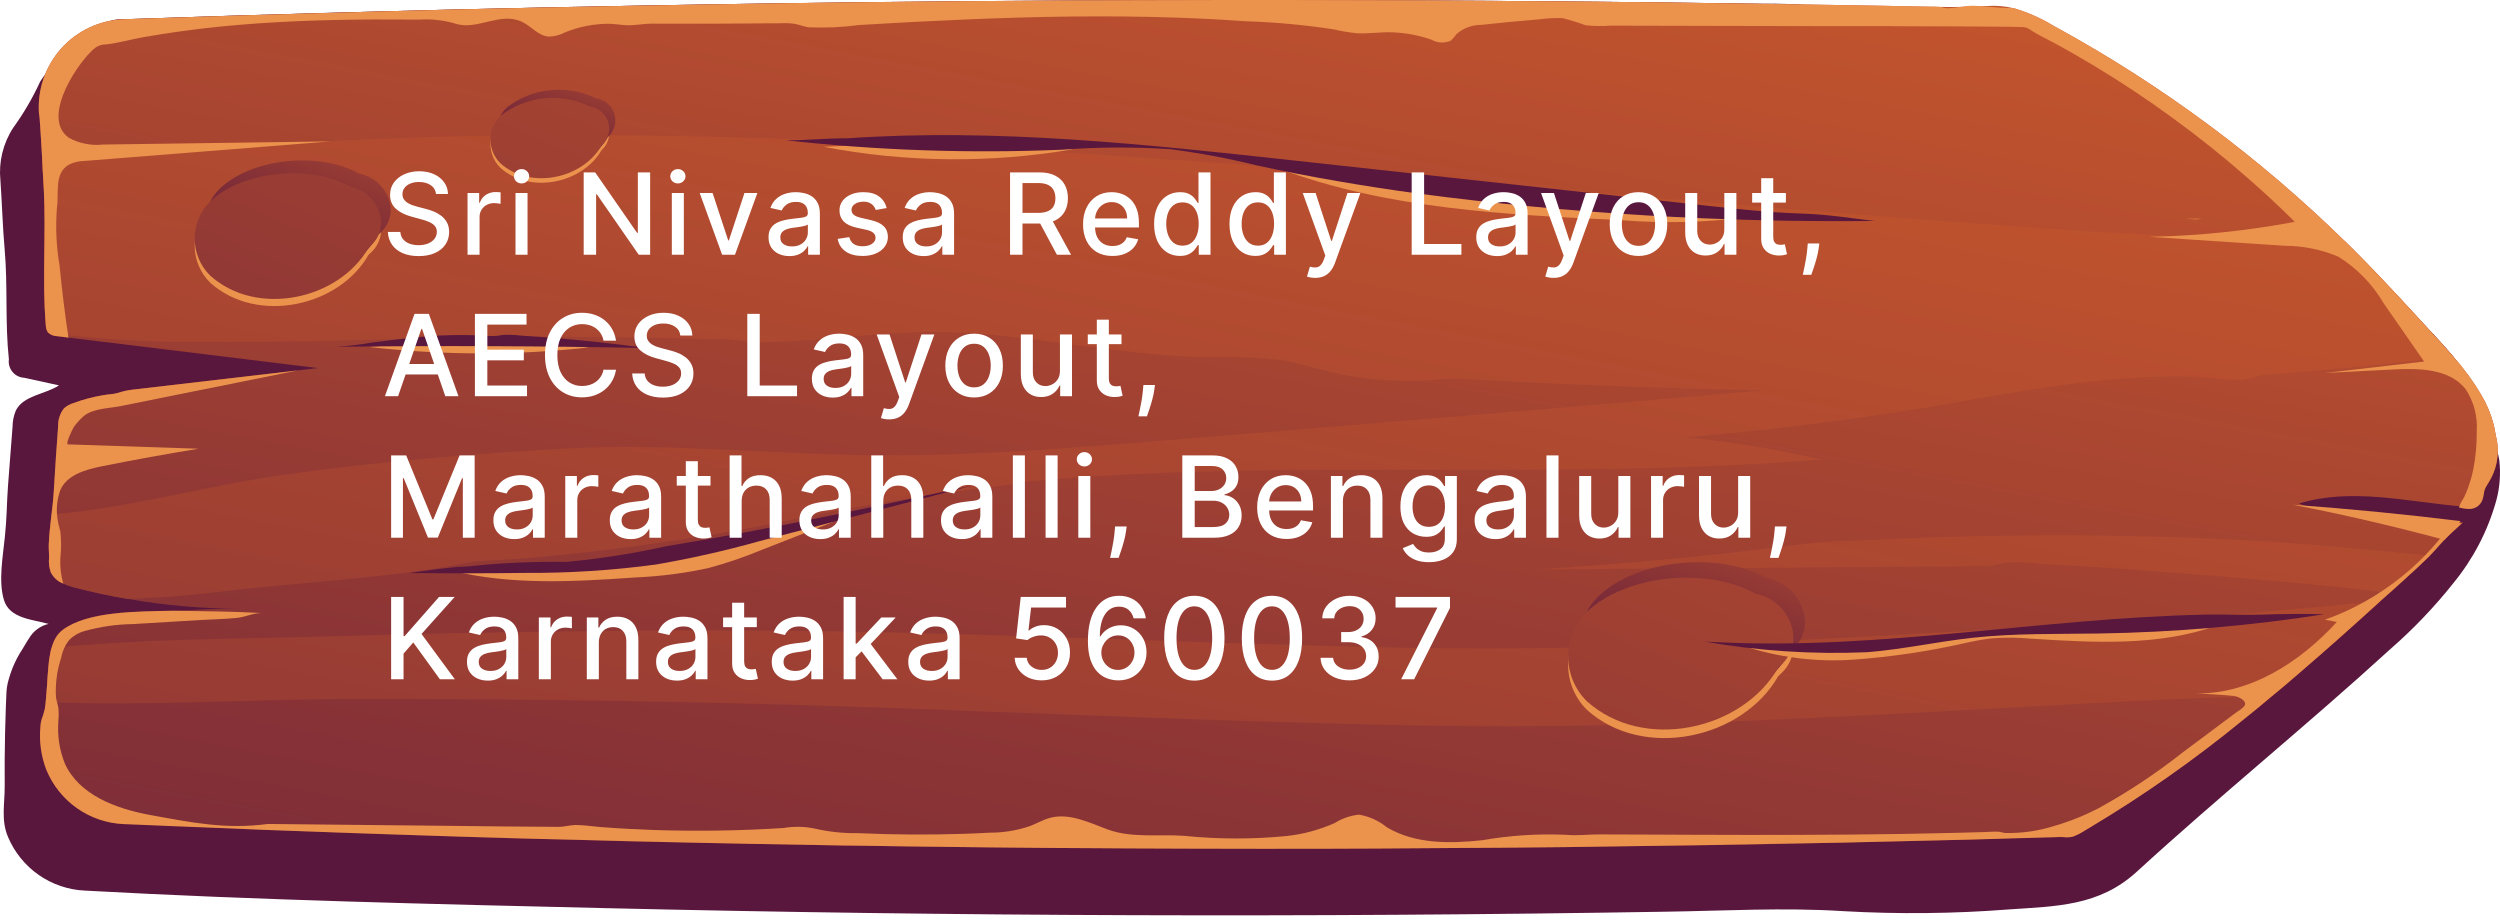<svg width="530" height="195" viewBox="0 0 530 195" fill="none" xmlns="http://www.w3.org/2000/svg">
<g style="mix-blend-mode:multiply">
<path d="M520.422 76.001C516.446 71.21 512.065 66.772 507.327 62.734C505.137 60.757 502.947 58.779 500.758 56.802C496.546 52.999 492.335 49.196 488.123 45.393C486.365 43.448 484.366 41.735 482.174 40.295C480.18 39.133 478.326 37.745 476.65 36.158C468.398 29.33 459.797 22.933 450.883 16.994C443.994 11.948 436.27 8.153 428.066 5.783C424.399 4.991 420.683 4.451 416.943 4.167C411.574 3.636 406.206 3.104 400.838 2.573L392.7 1.767C391.629 1.688 390.567 1.508 389.529 1.232C387.768 0.725 385.997 1.468 384.189 1.212C380.756 0.859 377.305 0.722 373.855 0.801C370.075 0.746 366.295 0.694 362.515 0.644C347.431 0.447 332.347 0.296 317.262 0.189C302.234 0.083 287.207 0.023 272.179 0.009C257.208 -0.006 242.237 0.027 227.266 0.105C212.353 0.184 197.439 0.309 182.527 0.481C167.671 0.653 152.815 0.872 137.961 1.139C123.163 1.405 108.367 1.719 93.571 2.081C78.832 2.442 64.095 2.852 49.359 3.311C41.645 3.551 33.931 3.805 26.218 4.072C25.578 4.043 24.938 4.083 24.306 4.191C23.656 4.362 23.015 4.617 22.38 4.84C21.066 5.29 19.777 5.811 18.52 6.401C16.028 7.489 13.857 9.201 12.218 11.37C11.317 12.653 10.69 14.101 9.851 15.422C9.373 16.024 8.928 16.65 8.515 17.297C6.936 20.741 5.022 24.02 2.8 27.088C0.652 30.377 -0.306 34.303 0.086 38.212C0.435 43.081 0.552 48.007 0.985 52.857C1.676 60.606 1.043 68.365 1.882 76.157C1.816 76.634 1.85 77.119 1.982 77.582C2.113 78.045 2.34 78.475 2.648 78.846C2.956 79.216 3.337 79.518 3.768 79.732C4.199 79.947 4.67 80.069 5.151 80.091L12.507 81.697C9.473 83.663 4.946 83.812 3.347 87.054C2.901 88.133 2.668 89.288 2.662 90.456C2.373 94.603 1.984 98.744 1.705 102.892C1.579 104.756 1.476 106.622 1.414 108.489C1.354 110.274 1.205 111.976 1.037 113.749C0.647 117.865 -0.403 123.241 0.858 127.266C2.077 131.158 6.933 131.321 10.296 132.265C9.428 132.467 8.61 132.845 7.895 133.377C7.18 133.908 6.582 134.582 6.139 135.356C5.62 136.085 5.251 136.868 4.755 137.614C4.321 138.269 3.922 138.947 3.561 139.645C2.838 141.042 2.263 142.511 1.846 144.028C1.568 144.961 1.405 145.925 1.36 146.897C1.317 147.839 1.279 148.781 1.244 149.723C1.173 151.607 1.117 153.491 1.075 155.376C0.992 159.145 0.965 162.914 0.995 166.685C1.025 170.332 0.163 173.873 1.713 177.473C3.085 180.712 5.347 183.497 8.236 185.504C11.126 187.511 14.526 188.658 18.041 188.812C54.655 190.824 91.385 191.656 128.041 192.519C165.349 193.397 202.663 193.898 239.983 194.021C277.573 194.148 315.163 193.903 352.751 193.287C365.461 193.108 378.171 192.35 390.832 193.168C402.496 193.826 414.192 193.704 425.84 192.803C435.964 192.102 445.009 192.122 452.984 184.817C470.579 168.701 489.162 153.686 506.757 137.603C511.618 133.367 516.081 128.696 520.092 123.647C524.31 118.514 527.412 112.558 529.199 106.159C529.968 103.335 530.186 100.391 529.842 97.485C529.633 96.276 529.305 95.091 528.864 93.947C528.365 92.967 527.988 91.929 527.742 90.857C527.424 88.708 526.752 86.627 525.754 84.698C524.333 81.595 522.543 78.675 520.422 76.001Z" fill="url(#paint0_linear_219_156)"/>
<path d="M527.019 103.209C526.565 104.037 526.084 104.838 525.657 105.585C525.497 105.852 525.337 106.146 525.176 106.386C524.957 106.682 524.685 106.935 524.375 107.134C523.697 107.436 522.944 107.529 522.213 107.401C522.132 107.405 522.051 107.396 521.973 107.374C510.385 106.386 498.478 103.316 487.371 106.76C490.424 107.903 493.644 108.534 496.903 108.629C505.339 109.323 513.749 110.044 522.159 110.738C522.079 110.818 521.999 110.872 521.919 110.952C521.038 111.78 520.157 112.58 519.276 113.381C517.781 114.743 516.526 116.398 515.084 117.84C512.948 119.949 510.706 121.978 508.49 123.981C507.876 124.541 507.262 125.102 506.594 125.689C505.953 126.277 505.286 126.864 504.645 127.425C498.958 132.604 493.218 137.731 487.398 142.723C485.502 144.379 483.58 146.007 481.658 147.582C479.629 149.318 477.573 150.999 475.49 152.655C465.245 161.045 454.394 168.666 443.025 175.456L441.823 176.176C441.071 176.667 440.264 177.07 439.42 177.378C439.035 177.465 438.641 177.51 438.246 177.511H437.845C437.124 177.485 436.404 177.485 435.683 177.485C429.729 177.405 423.695 177.805 417.741 177.992C408.717 178.205 399.702 178.419 390.696 178.633C380.257 178.873 369.818 179.069 359.378 179.22C350.061 179.354 340.734 179.478 331.398 179.594C323.442 179.674 315.486 179.754 307.557 179.781C302.484 179.834 297.385 179.861 292.285 179.888C283.955 179.941 275.625 179.941 267.322 179.941C262.516 179.941 257.71 179.941 252.905 179.914H247.138C244.254 179.914 241.371 179.888 238.488 179.861C237.34 179.861 236.218 179.861 235.097 179.834C226.58 179.807 218.117 179.727 209.627 179.647C206.743 179.621 203.886 179.594 201.003 179.54C195.156 179.487 189.309 179.407 183.462 179.3C179.991 179.273 176.52 179.22 173.023 179.14C164.106 179.006 155.242 178.82 146.351 178.633C142.8 178.579 139.276 178.499 135.725 178.419C131.266 178.312 126.781 178.205 122.322 178.045C118.371 177.965 114.446 177.858 110.495 177.752C101.925 177.511 93.363 177.244 84.811 176.951C83.316 176.924 81.821 176.871 80.325 176.817C78.43 176.764 76.508 176.684 74.612 176.604C68.445 176.39 62.295 176.168 56.163 175.936C53.413 175.829 50.663 175.723 47.914 175.589C40.705 175.215 33.443 174.708 26.234 174.708C22.681 174.558 19.244 173.392 16.334 171.348C13.423 169.303 11.161 166.466 9.815 163.174C8.719 160.309 8.29 157.232 8.56 154.177C8.574 153.635 8.655 153.097 8.8 152.575C9.105 151.795 9.346 150.991 9.521 150.172C9.681 149.131 9.761 148.063 9.841 146.995C9.921 145.98 10.002 144.939 10.055 143.898C10.108 143.097 10.189 142.296 10.242 141.495C10.319 140.455 10.461 139.42 10.669 138.398C10.723 138.051 10.829 137.704 10.909 137.384C10.989 137.116 11.069 136.85 11.176 136.583C11.326 136.114 11.532 135.666 11.79 135.247C11.973 134.909 12.197 134.595 12.458 134.313C12.708 134.028 12.985 133.769 13.285 133.539C18.572 129.587 28.877 129.641 36.567 129.48C38.062 129.427 39.45 129.4 40.705 129.32C44.042 129.107 47.38 129.027 50.744 129.054C42.814 129.029 34.901 128.332 27.088 126.971C23.378 126.357 19.693 125.556 16.062 124.622C15.152 124.412 14.266 124.107 13.419 123.714C12.273 123.279 11.33 122.431 10.776 121.338C10.426 120.364 10.298 119.324 10.402 118.294C10.428 117.306 10.295 116.291 10.349 115.304C10.429 113.194 10.696 111.139 10.909 109.056C11.123 107.374 11.31 105.665 11.417 103.957C11.684 99.418 11.977 94.906 12.324 90.394C12.275 89.017 12.71 87.666 13.553 86.576C14.152 86.042 14.863 85.649 15.635 85.428C17.659 84.677 19.752 84.123 21.882 83.773C22.87 83.586 23.938 83.586 24.899 83.319C25.948 82.966 27.031 82.724 28.13 82.598C39.824 81.236 51.509 79.875 63.185 78.513C64.573 78.353 65.988 78.193 67.377 78.033C49.756 75.897 32.135 73.707 14.514 71.572C13.739 71.465 12.965 71.385 12.191 71.278C11.436 71.286 10.708 70.999 10.162 70.477C9.86 69.988 9.702 69.423 9.708 68.848C8.907 59.317 9.815 49.492 9.281 39.88C9.254 39.613 9.227 38.812 9.147 37.691C9.121 37.13 9.094 36.49 9.041 35.796C9.041 35.555 9.041 35.262 9.014 34.994C8.987 34.567 8.96 34.14 8.934 33.686V33.58C8.907 33.126 8.88 32.672 8.854 32.218C8.827 31.737 8.8 31.283 8.773 30.803C8.693 29.254 8.587 27.733 8.507 26.558C8.48 26.157 8.453 25.81 8.426 25.49C8.426 25.356 8.4 25.196 8.4 25.089C8.373 24.742 8.346 24.502 8.32 24.342C8.293 24.208 8.293 24.128 8.266 24.128C8.08 21.621 8.403 19.103 9.213 16.723C10.024 14.344 11.307 12.152 12.984 10.28C14.662 8.408 16.7 6.894 18.977 5.828C21.254 4.762 23.722 4.167 26.234 4.078C31.681 3.891 37.127 3.713 42.574 3.544C49.676 3.303 56.751 3.09 63.852 2.903C86.706 2.209 109.623 1.657 132.601 1.248L150.703 0.927C174.625 0.527 198.627 0.26 222.709 0.126C228.93 0.1 235.177 0.073 241.398 0.046C248.847 0.019 256.304 0.01 263.771 0.019C278.188 0.019 292.659 0.046 307.103 0.126C308.518 0.126 309.906 0.153 311.321 0.153C323.949 0.233 336.578 0.34 349.206 0.473C358.257 0.58 367.317 0.705 376.385 0.847C383.914 0.954 391.452 1.078 398.999 1.221C403.084 1.301 407.115 1.435 411.2 1.461C411.948 1.488 412.695 1.488 413.443 1.488C414.164 1.488 414.885 1.488 415.605 1.461H415.632C417.127 1.461 418.622 1.408 420.117 1.328C420.545 1.328 420.945 1.301 421.372 1.274C423.201 1.141 425.038 1.294 426.819 1.728C426.874 1.724 426.929 1.733 426.979 1.755C429.911 2.632 432.719 3.879 435.336 5.466C435.603 5.626 435.896 5.76 436.163 5.92C458.425 18.135 478.914 33.334 497.063 51.094C497.73 51.734 498.398 52.402 499.039 53.043C505.313 59.317 511.266 65.858 517.22 72.373C518.208 73.467 519.196 74.562 520.157 75.683C522.362 78.147 524.32 80.82 526.004 83.666C527.194 85.664 528.093 87.822 528.674 90.073C528.941 91.141 529.048 92.263 529.341 93.331C529.623 95.049 529.563 96.806 529.165 98.502C528.766 100.197 528.037 101.797 527.019 103.209V103.209Z" fill="url(#paint1_linear_219_156)"/>
<path d="M517.22 72.372C511.266 65.857 505.313 59.316 499.038 53.042C498.398 52.401 497.73 51.734 497.063 51.093C474.849 50.853 452.636 49.811 430.45 48.236C379.589 44.632 328.835 39.88 277.974 36.008C227.141 32.137 176.28 28.88 125.285 28.64C99.548 28.532 73.918 29.334 48.287 31.229C35.205 32.19 22.016 32.484 8.933 33.605C9.094 36.649 9.227 39.346 9.28 39.88C9.814 49.491 8.907 59.316 9.708 68.848C9.702 69.422 9.86 69.987 10.162 70.476C10.188 70.503 10.215 70.556 10.268 70.583C21.186 71.962 32.184 72.595 43.188 72.478C68.845 72.692 94.449 71.25 120.106 71.384C126.861 71.437 133.633 71.526 140.423 71.651C143.788 71.731 147.178 71.811 150.569 71.891C152.531 71.793 154.498 71.882 156.443 72.158C158.894 72.573 161.387 72.68 163.865 72.478C169.445 72.345 174.998 71.811 180.578 71.33C185.811 70.85 191.044 70.423 196.303 70.369C216.301 70.156 236.004 75.442 256.002 75.709C261.36 75.525 266.725 75.757 272.047 76.403C275.171 76.964 278.188 77.925 281.285 78.673C286.528 79.97 291.903 80.659 297.304 80.728C300.023 80.799 302.744 80.683 305.447 80.381C308.099 80.208 310.761 80.261 313.403 80.541C324.724 81.129 336.053 81.627 347.391 82.037C356.281 82.357 365.172 82.588 374.062 82.731C333.187 86.282 292.311 89.708 251.436 93.01C230.451 94.692 209.386 96.534 188.294 96.534C165.52 96.534 142.746 93.837 119.892 95.092C99.708 96.213 79.337 97.922 59.313 100.779C43.722 103.022 27.115 107.721 10.909 109.055C10.695 111.138 10.428 113.194 10.348 115.303C10.295 116.291 10.428 117.305 10.402 118.293C10.298 119.323 10.426 120.363 10.775 121.337C11.33 122.43 12.272 123.278 13.418 123.713C14.266 124.106 15.152 124.411 16.062 124.621C19.693 125.555 23.377 126.356 27.088 126.97C33.229 126.73 39.37 126.329 45.377 125.582C63.078 123.419 82.568 122.672 100.616 119.041L111.99 118.32C132.921 116.477 153.716 113.32 174.251 108.869C187.493 106.252 200.896 104.303 214.299 102.728C216.034 102.514 217.662 102.034 219.371 101.9C220.76 101.767 222.175 101.66 223.563 101.553C229.17 101.126 234.785 100.779 240.41 100.512C251.623 99.978 262.89 99.738 274.13 99.631C285.397 99.524 296.637 99.577 307.904 99.577C319.17 99.604 330.41 99.577 341.677 99.391C352.917 99.23 364.184 98.857 375.397 98.162C378.948 97.949 382.472 97.682 385.997 97.415C376.578 95.224 367.026 93.655 357.402 92.716C375.077 91.221 392.662 89.013 410.159 86.095C421.052 84.252 431.918 82.17 442.918 80.915C448.405 80.27 453.921 79.905 459.444 79.821C462.194 79.767 464.944 79.821 467.694 80.007C470.195 80.376 472.722 80.545 475.25 80.515C477.012 80.301 478.641 79.607 480.429 79.447C483.233 79.206 486.036 78.993 488.866 78.753C494.473 78.272 500.088 77.738 505.713 77.151C507.208 76.991 508.73 76.83 510.252 76.643C513.509 76.27 516.82 75.976 520.157 75.682C519.196 74.561 518.208 73.466 517.22 72.372ZM482.298 114.876C454.276 113.189 426.183 113.038 398.144 114.422C392.297 114.662 386.584 114.796 380.79 115.516C378.014 115.89 375.21 116.237 372.407 116.558C361.22 117.893 350.007 118.978 338.767 119.815C334.388 120.162 330.01 120.456 325.631 120.723C336.978 120.643 348.334 120.563 359.699 120.482C371.045 120.402 382.401 120.313 393.766 120.215C399.453 120.189 405.14 120.135 410.8 120.109C413.657 120.082 416.487 120.055 419.317 120.029C420.521 120.1 421.73 120.038 422.921 119.842C423.641 119.681 424.336 119.388 425.057 119.281C427.711 119.117 430.375 119.206 433.013 119.548C435.816 119.708 438.646 119.868 441.45 120.029C447.083 120.376 452.716 120.767 458.35 121.203C467.214 121.871 476.078 122.618 484.942 123.393C492.177 124.06 499.394 124.825 506.594 125.689L506.647 125.635C507.261 125.101 507.875 124.541 508.49 123.98C510.705 121.977 512.948 119.948 515.084 117.839C504.191 116.691 493.271 115.623 482.298 114.876ZM297.011 137.302C247.244 136.315 197.585 133.458 147.792 133.645C121.548 133.725 95.33 134.152 69.139 134.926C49.809 135.487 30.212 135.38 10.909 137.383C10.566 138.731 10.342 140.107 10.242 141.494C10.028 143.924 9.948 146.407 9.681 148.836C31.173 149.717 52.933 148.249 74.371 148.195C100.589 148.142 126.807 148.418 153.025 149.023C202.711 150.198 252.344 152.948 302.03 153.829C352.57 154.737 403.03 151.106 453.464 148.569C462.835 148.089 472.233 147.795 481.658 147.581C483.58 146.006 485.502 144.378 487.398 142.722C493.218 137.73 498.958 132.603 504.645 127.424C485.876 129.24 467.08 130.975 448.258 132.016C397.877 134.793 347.471 138.29 297.011 137.302Z" fill="url(#paint2_linear_219_156)"/>
<path d="M372.227 127.703C361.857 121.904 344.637 123.694 336.428 131.499C335.169 132.739 334.169 134.217 333.486 135.847C332.804 137.478 332.452 139.227 332.452 140.995C332.452 142.762 332.804 144.512 333.486 146.142C334.169 147.772 335.169 149.251 336.428 150.491C348.396 161.259 369.407 156.664 376.995 143.333C377.14 143.202 377.285 143.071 377.431 142.939C383.225 137.703 379.099 129.006 372.227 127.703Z" fill="#EB924D"/>
<path d="M374.686 122.599C364.316 116.8 347.095 118.589 338.887 126.394C337.628 127.635 336.628 129.113 335.945 130.743C335.262 132.373 334.911 134.123 334.911 135.891C334.911 137.658 335.262 139.408 335.945 141.038C336.628 142.668 337.628 144.146 338.887 145.386C350.855 156.155 371.865 151.56 379.453 138.229L379.889 137.835C385.684 132.599 381.557 123.902 374.686 122.599Z" fill="url(#paint3_linear_219_156)"/>
<path d="M372.227 125.889C361.857 120.09 344.637 121.879 336.428 129.685C335.169 130.925 334.169 132.403 333.486 134.033C332.804 135.663 332.452 137.413 332.452 139.181C332.452 140.948 332.804 142.698 333.486 144.328C334.169 145.958 335.169 147.436 336.428 148.676C348.396 159.445 369.407 154.85 376.995 141.519C377.14 141.388 377.285 141.256 377.431 141.125C383.225 135.889 379.099 127.192 372.227 125.889Z" fill="url(#paint4_linear_219_156)"/>
<path d="M125.025 23.521C121.997 22.048 118.616 21.456 115.267 21.811C111.919 22.166 108.737 23.454 106.085 25.529C105.419 26.186 104.89 26.968 104.528 27.83C104.167 28.693 103.981 29.618 103.981 30.553C103.981 31.489 104.167 32.414 104.528 33.277C104.89 34.139 105.419 34.922 106.085 35.578C112.417 41.275 123.533 38.844 127.548 31.791L127.779 31.582C128.399 30.952 128.832 30.162 129.028 29.3C129.225 28.438 129.178 27.538 128.892 26.701C128.606 25.865 128.093 25.124 127.41 24.562C126.727 24.001 125.902 23.64 125.025 23.521V23.521Z" fill="#EB924D"/>
<path d="M126.325 20.82C123.297 19.347 119.916 18.755 116.567 19.11C113.219 19.465 110.037 20.753 107.385 22.828C106.719 23.484 106.189 24.266 105.828 25.129C105.467 25.991 105.281 26.917 105.281 27.852C105.281 28.787 105.467 29.713 105.828 30.576C106.189 31.438 106.719 32.22 107.385 32.877C113.717 38.574 124.833 36.143 128.848 29.09L129.078 28.881C129.699 28.251 130.131 27.461 130.328 26.599C130.525 25.737 130.477 24.837 130.192 24C129.906 23.164 129.393 22.423 128.71 21.861C128.027 21.3 127.201 20.939 126.325 20.82V20.82Z" fill="url(#paint5_linear_219_156)"/>
<path d="M125.025 22.561C121.997 21.088 118.616 20.495 115.267 20.85C111.919 21.205 108.737 22.494 106.085 24.569C105.419 25.225 104.89 26.007 104.528 26.87C104.167 27.732 103.981 28.658 103.981 29.593C103.981 30.528 104.167 31.454 104.528 32.316C104.89 33.179 105.419 33.961 106.085 34.617C112.417 40.315 123.533 37.883 127.548 30.83L127.779 30.622C128.399 29.992 128.832 29.201 129.028 28.339C129.225 27.477 129.178 26.578 128.892 25.741C128.606 24.904 128.093 24.163 127.41 23.602C126.727 23.04 125.902 22.68 125.025 22.561V22.561Z" fill="url(#paint6_linear_219_156)"/>
<path d="M74.198 41.066C65.614 36.265 51.357 37.746 44.561 44.208C43.519 45.235 42.691 46.459 42.126 47.808C41.561 49.158 41.27 50.606 41.27 52.07C41.27 53.533 41.561 54.981 42.126 56.331C42.691 57.681 43.519 58.904 44.561 59.931C54.469 68.846 71.863 65.042 78.145 54.006L78.506 53.679C83.303 49.344 79.887 42.144 74.198 41.066Z" fill="#EB924D"/>
<path d="M76.234 36.84C67.649 32.039 53.392 33.52 46.596 39.982C45.554 41.009 44.726 42.233 44.161 43.582C43.596 44.932 43.305 46.38 43.305 47.843C43.305 49.307 43.596 50.755 44.161 52.105C44.726 53.455 45.554 54.678 46.596 55.705C56.505 64.62 73.898 60.816 80.18 49.779L80.541 49.453C85.339 45.118 81.922 37.918 76.234 36.84Z" fill="url(#paint7_linear_219_156)"/>
<path d="M74.198 39.563C65.614 34.762 51.357 36.244 44.561 42.706C43.519 43.732 42.691 44.956 42.126 46.306C41.561 47.655 41.27 49.104 41.27 50.567C41.27 52.03 41.561 53.479 42.126 54.828C42.691 56.178 43.519 57.402 44.561 58.428C54.469 67.343 71.863 63.539 78.145 52.503L78.506 52.177C83.303 47.842 79.887 40.642 74.198 39.563Z" fill="url(#paint8_linear_219_156)"/>
<path d="M12.828 117.899C12.673 119.858 12.872 121.83 13.415 123.719C12.269 123.284 11.327 122.436 10.772 121.343C10.422 120.369 10.295 119.329 10.398 118.299C10.425 117.311 10.292 116.297 10.345 115.309C10.505 111.491 11.199 107.753 11.413 103.962C11.68 99.423 11.974 94.911 12.321 90.399C12.272 89.022 12.706 87.672 13.549 86.581C14.148 86.047 14.86 85.654 15.631 85.433C17.656 84.683 19.748 84.128 21.879 83.778C22.867 83.591 23.935 83.591 24.896 83.324C25.944 82.971 27.027 82.73 28.126 82.603C39.82 81.242 51.505 79.88 63.181 78.518C50.633 81.055 38.085 83.582 25.536 86.101C23.091 86.586 19.828 86.565 17.786 88.175C17.012 88.856 16.313 89.618 15.7 90.447C15.502 90.693 13.756 94.186 14.431 94.209C23.652 94.516 32.873 94.823 42.094 95.13C35.262 96.241 28.453 97.477 21.665 98.838C18.241 99.525 14.363 100.588 12.85 103.734C12.026 105.899 11.829 108.252 12.282 110.524C12.39 111.246 12.639 111.928 12.782 112.641C12.99 114.387 13.005 116.15 12.828 117.899V117.899Z" fill="#EB924D"/>
<path d="M465.527 46.507C464.806 46.454 464.112 46.427 463.418 46.374H466.809C466.382 46.401 465.954 46.454 465.527 46.507Z" fill="#EB924D"/>
<path d="M527.036 103.202C526.868 103.506 526.744 103.832 526.666 104.171C526.604 104.642 526.515 105.11 526.4 105.571C526.259 106.247 525.884 106.852 525.34 107.279C524.797 107.705 524.12 107.926 523.43 107.903C522.706 107.887 521.987 107.779 521.291 107.58C521.55 106.844 521.905 106.146 522.348 105.504C522.625 104.928 522.878 104.341 523.107 103.743C523.617 102.407 524.019 101.032 524.31 99.632C524.845 96.942 525.099 94.204 525.07 91.461C525.281 88.315 524.466 85.186 522.747 82.543C519.356 78.165 512.895 78.031 507.342 78.325C502.536 78.565 497.73 78.832 492.951 79.073C499.92 78.272 506.906 77.462 513.91 76.643C511.08 72.558 508.241 68.473 505.393 64.388C503.041 60.332 499.732 56.913 495.754 54.43C492.157 52.904 488.289 52.114 484.381 52.107C474.823 51.467 465.291 50.852 455.733 50.212C466.055 49.997 476.342 48.935 486.49 47.034C483.18 43.724 479.735 40.547 476.211 37.477C471.192 33.071 465.959 28.906 460.566 24.982C455.173 21.03 449.593 17.346 443.879 13.902C441.022 12.193 438.112 10.511 435.175 8.936C433.76 8.161 432.239 7.494 430.877 6.613C430.495 6.308 430.072 6.056 429.622 5.865C429.272 5.781 428.914 5.737 428.554 5.732C426.659 5.652 424.763 5.679 422.868 5.652C417.234 5.599 411.592 5.572 405.941 5.572C404.179 5.572 402.39 5.572 400.601 5.545H390.322C385.57 5.518 380.817 5.518 376.065 5.518H375.371C367.842 5.492 360.313 5.491 352.784 5.465C349.019 5.465 345.255 5.465 341.49 5.438C339.712 5.572 337.924 5.545 336.151 5.358C334.534 4.759 332.885 4.251 331.212 3.836C329.561 3.792 327.909 3.881 326.272 4.103C322.161 4.45 318.049 4.824 313.964 5.278C312.084 5.277 310.265 5.95 308.838 7.174C308.47 7.696 308.05 8.179 307.583 8.615C306.936 8.907 306.228 9.042 305.519 9.009C304.809 8.977 304.117 8.778 303.498 8.429C300.825 7.492 298.026 6.961 295.195 6.853C292.632 6.747 290.122 7.2 287.56 7.04C285.977 6.879 284.407 6.612 282.861 6.239C276.575 5.272 270.235 4.693 263.878 4.504C259.232 4.157 254.56 3.917 249.915 3.756C234.857 3.222 219.772 3.489 204.714 4.13C197.185 4.45 189.656 4.842 182.127 5.305C178.58 5.784 174.997 5.945 171.421 5.785C170.433 5.652 169.525 5.251 168.537 5.065C167.512 4.913 166.474 4.869 165.44 4.931C161.249 4.958 157.057 4.984 152.892 5.011C148.006 5.038 143.094 5.011 138.181 5.011C136.526 5.011 134.924 5.358 133.322 5.358C131.827 5.358 130.359 5.038 128.89 5.038C125.777 5.065 122.697 5.681 119.813 6.853C118.749 7.415 117.571 7.725 116.368 7.761C114.179 7.654 112.657 5.572 110.682 4.637C105.956 2.368 101.097 6.666 96.264 4.931C93.869 4.26 91.378 3.998 88.896 4.157C85.665 4.13 82.435 4.13 79.231 4.13C68.311 4.183 57.391 4.557 46.525 5.652C41.105 6.213 35.712 6.933 30.346 7.895C27.756 8.348 25.113 9.123 22.497 9.416C21.744 9.408 21.004 9.612 20.361 10.004C17.157 12.273 8.32 24.795 14.62 29.227C16.832 30.424 19.356 30.918 21.856 30.642C37.928 30.401 54.01 30.179 70.1 29.974C52.746 31.362 35.383 32.742 18.011 34.112C16.878 34.122 15.76 34.368 14.727 34.833C11.39 36.649 12.538 40.867 12.084 43.911C11.742 48.02 11.922 52.155 12.618 56.219C13.125 61.345 13.739 66.471 14.514 71.57C13.739 71.464 12.965 71.384 12.191 71.277C11.436 71.285 10.708 70.998 10.162 70.476C9.86 69.987 9.702 69.422 9.708 68.847C8.907 59.316 9.815 49.491 9.281 39.879C9.254 39.612 9.227 38.811 9.147 37.69C9.121 37.129 9.094 36.489 9.041 35.794C9.041 35.554 9.041 35.261 9.014 34.993C8.987 34.566 8.96 34.139 8.934 33.685V33.579C8.907 33.124 8.88 32.671 8.854 32.217C8.827 31.736 8.8 31.282 8.773 30.802C8.693 29.253 8.587 27.732 8.507 26.557C8.48 26.156 8.453 25.809 8.426 25.489C8.426 25.355 8.4 25.195 8.4 25.088C8.373 24.741 8.346 24.501 8.32 24.341C8.293 24.207 8.293 24.127 8.266 24.127C8.08 21.62 8.403 19.102 9.213 16.722C10.024 14.343 11.307 12.151 12.984 10.279C14.662 8.407 16.7 6.893 18.977 5.827C21.254 4.761 23.722 4.166 26.234 4.077C31.681 3.89 37.127 3.712 42.574 3.542C49.676 3.302 56.751 3.089 63.852 2.902C86.706 2.208 109.623 1.656 132.601 1.247L150.703 0.926C174.625 0.526 198.627 0.258 222.709 0.125C228.93 0.098 235.177 0.072 241.398 0.045C263.237 -0.035 285.139 -0.008 307.103 0.125C308.518 0.125 309.906 0.152 311.321 0.152C323.949 0.232 336.578 0.339 349.206 0.472C358.257 0.579 367.317 0.704 376.385 0.846C383.914 0.953 391.452 1.077 398.999 1.22C402.443 1.273 405.887 1.327 409.331 1.407C409.955 1.385 410.579 1.402 411.2 1.46L411.681 1.54C412.146 1.691 412.634 1.763 413.123 1.754C413.95 1.7 414.778 1.567 415.632 1.46C416.452 1.311 417.282 1.231 418.115 1.22C418.783 1.22 419.45 1.273 420.117 1.327C420.571 1.353 421.052 1.407 421.533 1.433C423.295 1.593 425.057 1.7 426.819 1.727C426.874 1.723 426.929 1.732 426.979 1.754C429.911 2.631 432.719 3.878 435.336 5.465C435.603 5.625 435.896 5.759 436.163 5.919C458.425 18.134 478.914 33.333 497.063 51.093C497.73 51.733 498.398 52.401 499.038 53.042C505.313 59.316 511.266 65.857 517.22 72.371C518.208 73.466 519.196 74.561 520.157 75.682C522.362 78.146 524.32 80.819 526.004 83.665C527.194 85.663 528.093 87.821 528.674 90.072C528.941 91.14 529.048 92.262 529.341 93.33C529.92 96.487 529.253 99.746 527.48 102.423C527.328 102.69 527.173 102.942 527.036 103.202Z" fill="#EB924D"/>
<path d="M521.917 110.951C521.036 111.779 520.155 112.58 519.274 113.381C517.779 114.742 516.524 116.398 515.082 117.839C512.946 119.948 510.704 121.977 508.488 123.98C507.874 124.541 507.26 125.101 506.592 125.689C505.951 126.276 505.284 126.863 504.643 127.424C498.956 132.603 493.216 137.73 487.396 142.722C485.5 144.378 483.578 146.006 481.656 147.581C479.627 149.317 477.571 150.999 475.488 152.654C465.243 161.044 454.392 168.665 443.023 175.455L441.822 176.175C441.069 176.666 440.262 177.069 439.419 177.377C439.033 177.464 438.639 177.509 438.244 177.51H437.844C437.787 177.477 437.722 177.459 437.657 177.457C436.999 177.399 436.337 177.408 435.681 177.484C429.701 177.67 423.72 177.839 417.74 177.991C408.715 178.204 399.7 178.418 390.694 178.632C370.884 179.032 351.118 179.353 331.396 179.593C323.44 179.673 315.484 179.753 307.555 179.78C302.482 179.833 297.383 179.86 292.283 179.887C283.953 179.94 275.623 179.94 267.32 179.94C262.514 179.94 257.708 179.94 252.903 179.913C248.07 179.913 243.265 179.887 238.486 179.86C237.338 179.86 236.216 179.86 235.095 179.833C226.578 179.806 218.115 179.726 209.625 179.646C206.741 179.62 203.884 179.593 201.001 179.539C195.154 179.486 189.307 179.406 183.46 179.299C179.989 179.272 176.518 179.219 173.021 179.139C164.104 179.005 155.24 178.819 146.349 178.632C138.34 178.472 130.33 178.258 122.32 178.044C118.369 177.964 114.444 177.857 110.493 177.751C101.923 177.51 93.362 177.243 84.809 176.95C81.418 176.843 78.001 176.709 74.61 176.603C68.443 176.389 62.293 176.167 56.161 175.935C53.411 175.828 50.661 175.722 47.912 175.588C40.676 175.321 33.45 175.027 26.233 174.707C22.679 174.558 19.242 173.391 16.332 171.347C13.421 169.302 11.159 166.466 9.813 163.173C8.717 160.308 8.288 157.231 8.558 154.176C8.572 153.634 8.653 153.096 8.798 152.574C9.103 151.794 9.344 150.99 9.519 150.171C9.679 149.13 9.759 148.062 9.839 146.994C9.946 145.979 10 144.938 10.053 143.897C10.107 143.096 10.187 142.295 10.24 141.494C10.317 140.454 10.459 139.419 10.667 138.397C10.721 138.05 10.828 137.703 10.908 137.383C10.987 137.115 11.068 136.849 11.174 136.582C11.324 136.113 11.53 135.665 11.788 135.247C11.971 134.908 12.195 134.595 12.456 134.312C12.706 134.028 12.983 133.768 13.284 133.538C18.57 129.587 28.875 129.64 36.565 129.48C42.839 129.56 49.087 129.613 55.467 129.96C53.599 129.96 51.943 130.841 50.154 131.002C47.698 131.242 45.188 131.295 42.732 131.429C37.846 131.722 32.961 132.016 28.101 132.31C24.698 132.359 21.316 132.843 18.036 133.752C16.787 134.072 15.645 134.717 14.726 135.62C13.837 136.708 13.24 138.003 12.99 139.385C12.075 142.117 11.694 144.999 11.869 147.875C12.002 148.676 12.296 149.45 12.403 150.278C12.474 151.167 12.465 152.06 12.376 152.948C12.14 155.977 12.606 159.019 13.738 161.838C16.728 168.513 24.55 171.423 31.732 172.758C40.516 174.36 47.912 175.882 56.776 174.68L95.622 175.081C103.204 175.161 110.76 175.268 118.342 175.294C119.597 175.321 120.772 174.921 122 174.894C123.816 174.894 125.711 175.214 127.527 175.348C131.238 175.642 134.976 175.828 138.713 175.962C147.844 176.256 157.002 176.122 166.133 175.535C168.256 175.173 170.427 175.201 172.54 175.615C175.628 176.341 178.793 176.682 181.965 176.629C189.467 176.976 196.996 177.003 204.498 176.763C206.314 176.709 208.103 176.629 209.918 176.522C212.807 176.526 215.677 176.048 218.408 175.108C219.797 174.574 221.105 173.799 222.547 173.399C226.605 172.277 230.797 174.333 234.775 175.828C239.927 177.724 245.561 176.816 250.954 177.19C258.187 177.928 265.476 177.946 272.713 177.243C272.793 177.243 272.847 177.217 272.927 177.217C276.403 176.824 279.799 175.896 282.992 174.467C284.542 173.492 286.297 172.889 288.118 172.705C290.292 173.081 292.333 174.009 294.045 175.401C299.999 178.952 307.368 178.872 314.256 178.124C320.098 177.103 326.033 176.718 331.957 176.976C334.414 177.217 336.763 176.87 339.246 176.896C342.29 176.896 345.36 176.923 348.43 176.923C351.716 176.94 355.002 176.956 358.287 176.97C365.842 177.002 373.397 177.01 380.952 176.996C388.506 176.974 396.059 176.905 403.612 176.79C407.388 176.728 411.163 176.65 414.937 176.556C416.824 176.508 418.711 176.455 420.597 176.398C421.538 176.369 422.486 176.298 423.426 176.308C424.029 176.315 424.555 176.558 425.151 176.594C428.602 176.668 432.041 176.181 435.335 175.151C438.63 174.208 441.821 172.937 444.863 171.359C451.121 167.929 457.081 163.979 462.677 159.551C465.244 157.635 467.81 155.719 470.376 153.803C471.675 152.833 472.973 151.864 474.271 150.895C474.852 150.572 475.377 150.156 475.824 149.664C476.531 148.529 474.402 147.634 473.597 147.543C470.85 147.233 468.033 147.163 465.263 146.994C476.85 147.314 487.583 140.426 495.406 131.856C494.578 131.696 493.724 131.536 492.896 131.375C495.164 130.572 497.376 129.618 499.517 128.519C502.251 127.112 504.867 125.487 507.34 123.659C509.81 121.835 512.123 119.808 514.255 117.599C515.323 116.504 516.337 115.356 517.325 114.155C517.684 113.742 518.014 113.305 518.313 112.847C518.5 112.553 518.713 112.286 518.873 111.992C518.937 111.898 518.966 111.785 518.954 111.672C518.927 111.565 518.82 111.512 518.713 111.458C517.592 110.924 516.124 111.245 515.136 110.47C515.269 110.577 515.99 110.444 516.177 110.444C516.577 110.47 516.951 110.47 517.352 110.497C518.126 110.577 518.873 110.684 519.648 110.817C520.125 110.888 520.608 110.906 521.089 110.871C521.367 110.871 521.644 110.898 521.917 110.951V110.951Z" fill="#EB924D"/>
<path d="M521.616 110.472C521.429 110.712 521.243 110.952 521.056 111.193C520.148 112.314 519.213 113.382 518.226 114.45C507.867 111.673 496.813 109.057 486.054 107.001C497.935 107.855 509.789 109.012 521.616 110.472Z" fill="#EB924D"/>
<path d="M227.567 31.633C210.03 34.643 192.094 34.471 174.618 31.126C192.248 30.171 209.921 31.048 227.567 31.633Z" fill="#EB924D"/>
<path d="M370.427 46.036C361.556 47.184 352.588 47.397 343.672 46.67C319.21 45.534 294.215 44.294 271.49 35.862C285.349 35.811 299.089 38.113 312.815 39.905C331.732 42.374 351.422 44.24 370.427 46.036Z" fill="#EB924D"/>
<path d="M381.592 45.261C375.099 45.055 368.634 44.348 362.177 43.641C333.008 40.448 303.84 37.256 274.672 34.063C243.037 30.601 211.2 27.133 179.452 29.331C175.232 29.278 170.72 29.785 166.499 29.732C185.961 31.89 205.559 32.561 225.123 31.739C232.812 31.155 240.534 31.122 248.227 31.643C254.352 32.438 260.426 33.58 266.42 35.063C277.739 37.537 289.171 39.469 300.649 41.042C332.719 45.26 365.047 47.2 397.391 46.846C391.448 46.138 387.574 45.45 381.592 45.261Z" fill="url(#paint9_linear_219_156)"/>
<path d="M124.859 73.656C109.371 75.37 93.739 75.337 78.258 73.556C93.765 72.228 109.358 72.262 124.859 73.656V73.656Z" fill="#EB924D"/>
<path d="M137.084 73.785C115.157 73.347 93.228 73.257 71.294 73.517C73.954 73.346 76.603 73.03 79.228 72.569C81.956 72.224 84.684 71.879 87.419 71.6C92.883 70.989 98.39 70.868 103.875 71.239C104.764 71.264 105.653 71.188 106.524 71.012C107.818 70.932 109.117 70.977 110.403 71.145C113.208 71.318 116.012 71.524 118.813 71.763C124.415 72.24 130.004 72.847 135.58 73.583C136.081 73.65 136.583 73.717 137.084 73.785Z" fill="url(#paint10_linear_219_156)"/>
<path d="M179.595 109.484C173.617 111.825 167.64 114.165 161.662 116.506C157.935 118.06 154.11 119.368 150.212 120.421C145.124 121.529 139.951 122.196 134.748 122.415C121.676 123.326 108.353 124.1 95.631 120.955C123.984 120.677 151.804 115.11 179.595 109.484Z" fill="#EB924D"/>
<path d="M206.246 102.905C191.107 106.862 175.967 110.818 160.828 114.775C153.643 116.784 146.36 118.423 139.007 119.686C129.841 120.921 120.601 121.512 111.352 121.455C103.156 121.56 94.959 121.571 86.762 121.489C89.927 120.992 93.104 120.58 96.292 120.253C97.585 120.12 98.982 120.167 100.253 119.972C106.838 119.301 113.458 119.018 120.077 119.123C127.17 118.462 134.216 117.357 141.171 115.815C152.248 113.998 163.277 111.9 174.277 109.666C184.952 107.499 195.599 105.202 206.246 102.905Z" fill="url(#paint11_linear_219_156)"/>
<path d="M470.21 132.542C457.668 137.06 443.921 136.242 430.616 135.397C427.83 135.142 425.027 135.12 422.236 135.33C420.457 135.545 418.691 135.852 416.943 136.249C409.076 138.054 401.081 139.253 393.031 139.836C384.957 140.415 376.85 139.382 369.179 136.797C390.204 140.176 411.872 133.601 433.162 133.153C438.462 133.041 443.77 133.283 449.065 133.016C456.304 132.65 462.962 132.64 470.21 132.542Z" fill="#EB924D"/>
<path d="M361.057 135.964C372.543 137.996 384.217 138.769 395.871 138.268C403.367 137.671 410.741 136.023 418.216 135.205C427.083 134.235 436.03 134.441 444.949 134.301C460.967 134.051 476.948 132.686 492.776 130.215C488.347 130.109 483.917 130.138 479.486 130.299C475.587 130.441 471.713 130.215 467.801 130.293C459.117 130.464 450.446 131.026 441.791 131.744C433.151 132.461 424.525 133.333 415.892 134.129C407.275 134.924 398.649 135.645 390.004 136.058C381.352 136.472 372.68 136.576 364.027 136.137C363.048 136.087 362.028 136.1 361.057 135.964Z" fill="url(#paint12_linear_219_156)"/>
</g>
<g filter="url(#filter0_d_219_156)">
<path d="M92.438 37.131C92.347 36.324 91.972 35.699 91.312 35.256C90.653 34.807 89.824 34.582 88.824 34.582C88.108 34.582 87.489 34.696 86.966 34.923C86.443 35.145 86.037 35.452 85.747 35.844C85.463 36.23 85.321 36.67 85.321 37.165C85.321 37.58 85.418 37.938 85.611 38.239C85.81 38.54 86.068 38.793 86.386 38.997C86.71 39.196 87.057 39.364 87.426 39.5C87.796 39.631 88.151 39.739 88.492 39.824L90.196 40.267C90.753 40.403 91.324 40.588 91.909 40.821C92.494 41.054 93.037 41.361 93.537 41.742C94.037 42.122 94.44 42.594 94.747 43.156C95.06 43.719 95.216 44.392 95.216 45.176C95.216 46.165 94.96 47.043 94.449 47.81C93.943 48.577 93.207 49.182 92.242 49.625C91.281 50.068 90.119 50.29 88.756 50.29C87.449 50.29 86.318 50.082 85.364 49.668C84.409 49.253 83.662 48.665 83.122 47.903C82.582 47.136 82.284 46.227 82.227 45.176H84.869C84.921 45.807 85.125 46.332 85.483 46.753C85.847 47.168 86.31 47.477 86.872 47.682C87.44 47.881 88.062 47.98 88.739 47.98C89.483 47.98 90.145 47.864 90.724 47.631C91.31 47.392 91.77 47.062 92.105 46.642C92.44 46.216 92.608 45.719 92.608 45.151C92.608 44.633 92.46 44.21 92.165 43.881C91.875 43.551 91.48 43.278 90.98 43.062C90.486 42.847 89.926 42.656 89.301 42.492L87.239 41.929C85.841 41.548 84.733 40.989 83.915 40.25C83.102 39.511 82.696 38.534 82.696 37.318C82.696 36.312 82.969 35.435 83.514 34.685C84.06 33.935 84.798 33.352 85.73 32.938C86.662 32.517 87.713 32.307 88.883 32.307C90.065 32.307 91.108 32.514 92.011 32.929C92.921 33.344 93.636 33.915 94.159 34.642C94.682 35.364 94.954 36.193 94.977 37.131H92.438ZM99.118 50V36.909H101.581V38.989H101.718C101.956 38.284 102.377 37.73 102.979 37.327C103.587 36.918 104.275 36.713 105.042 36.713C105.201 36.713 105.388 36.719 105.604 36.73C105.826 36.742 105.999 36.756 106.124 36.773V39.21C106.022 39.182 105.84 39.151 105.579 39.117C105.317 39.077 105.056 39.057 104.795 39.057C104.192 39.057 103.655 39.185 103.184 39.44C102.718 39.69 102.348 40.04 102.076 40.489C101.803 40.932 101.667 41.438 101.667 42.006V50H99.118ZM109.289 50V36.909H111.838V50H109.289ZM110.576 34.889C110.133 34.889 109.752 34.742 109.434 34.446C109.122 34.145 108.965 33.787 108.965 33.372C108.965 32.952 109.122 32.594 109.434 32.298C109.752 31.997 110.133 31.847 110.576 31.847C111.019 31.847 111.397 31.997 111.71 32.298C112.028 32.594 112.187 32.952 112.187 33.372C112.187 33.787 112.028 34.145 111.71 34.446C111.397 34.742 111.019 34.889 110.576 34.889ZM137.83 32.545V50H135.41L126.537 37.199H126.376V50H123.742V32.545H126.179L135.06 45.364H135.222V32.545H137.83ZM142.427 50V36.909H144.975V50H142.427ZM143.714 34.889C143.271 34.889 142.89 34.742 142.572 34.446C142.26 34.145 142.103 33.787 142.103 33.372C142.103 32.952 142.26 32.594 142.572 32.298C142.89 31.997 143.271 31.847 143.714 31.847C144.157 31.847 144.535 31.997 144.848 32.298C145.166 32.594 145.325 32.952 145.325 33.372C145.325 33.787 145.166 34.145 144.848 34.446C144.535 34.742 144.157 34.889 143.714 34.889ZM160.563 36.909L155.815 50H153.088L148.332 36.909H151.068L154.384 46.983H154.52L157.827 36.909H160.563ZM167.352 50.29C166.523 50.29 165.773 50.136 165.102 49.83C164.432 49.517 163.9 49.065 163.508 48.474C163.122 47.883 162.929 47.159 162.929 46.301C162.929 45.562 163.071 44.955 163.355 44.477C163.639 44 164.023 43.622 164.506 43.344C164.988 43.065 165.528 42.855 166.125 42.713C166.721 42.571 167.329 42.463 167.949 42.389C168.733 42.298 169.369 42.224 169.858 42.168C170.346 42.105 170.702 42.006 170.923 41.869C171.145 41.733 171.256 41.511 171.256 41.205V41.145C171.256 40.401 171.045 39.824 170.625 39.415C170.21 39.006 169.591 38.801 168.767 38.801C167.909 38.801 167.233 38.992 166.738 39.372C166.25 39.747 165.912 40.165 165.724 40.625L163.329 40.08C163.613 39.284 164.028 38.642 164.574 38.153C165.125 37.659 165.758 37.301 166.474 37.08C167.19 36.852 167.943 36.739 168.733 36.739C169.256 36.739 169.809 36.801 170.395 36.926C170.986 37.045 171.537 37.267 172.048 37.591C172.565 37.915 172.988 38.378 173.318 38.98C173.648 39.577 173.812 40.352 173.812 41.307V50H171.324V48.21H171.221C171.057 48.54 170.809 48.864 170.48 49.182C170.15 49.5 169.727 49.764 169.21 49.974C168.693 50.185 168.074 50.29 167.352 50.29ZM167.906 48.244C168.611 48.244 169.213 48.105 169.713 47.827C170.219 47.548 170.602 47.185 170.863 46.736C171.131 46.281 171.264 45.795 171.264 45.278V43.591C171.173 43.682 170.997 43.767 170.736 43.847C170.48 43.92 170.187 43.986 169.858 44.043C169.528 44.094 169.207 44.142 168.895 44.188C168.582 44.227 168.321 44.261 168.111 44.29C167.616 44.352 167.165 44.457 166.756 44.605C166.352 44.753 166.028 44.966 165.784 45.244C165.545 45.517 165.426 45.881 165.426 46.335C165.426 46.966 165.659 47.443 166.125 47.767C166.591 48.085 167.184 48.244 167.906 48.244ZM187.976 40.105L185.667 40.514C185.57 40.219 185.417 39.938 185.206 39.67C185.002 39.403 184.723 39.185 184.371 39.014C184.019 38.844 183.578 38.758 183.05 38.758C182.328 38.758 181.726 38.92 181.243 39.244C180.76 39.562 180.519 39.974 180.519 40.48C180.519 40.918 180.681 41.27 181.005 41.537C181.328 41.804 181.851 42.023 182.573 42.193L184.652 42.67C185.857 42.949 186.755 43.378 187.345 43.957C187.936 44.537 188.232 45.29 188.232 46.216C188.232 47 188.005 47.699 187.55 48.312C187.101 48.92 186.473 49.398 185.667 49.744C184.865 50.091 183.936 50.264 182.88 50.264C181.414 50.264 180.218 49.952 179.292 49.327C178.365 48.696 177.797 47.801 177.587 46.642L180.05 46.267C180.203 46.909 180.519 47.395 180.996 47.724C181.473 48.048 182.095 48.21 182.863 48.21C183.698 48.21 184.365 48.037 184.865 47.69C185.365 47.338 185.615 46.909 185.615 46.403C185.615 45.994 185.462 45.651 185.155 45.372C184.854 45.094 184.391 44.883 183.766 44.742L181.55 44.256C180.328 43.977 179.425 43.534 178.84 42.926C178.26 42.318 177.97 41.548 177.97 40.617C177.97 39.844 178.186 39.168 178.618 38.588C179.05 38.008 179.647 37.557 180.408 37.233C181.169 36.903 182.042 36.739 183.024 36.739C184.439 36.739 185.553 37.045 186.365 37.659C187.178 38.267 187.715 39.082 187.976 40.105ZM195.803 50.29C194.974 50.29 194.224 50.136 193.553 49.83C192.883 49.517 192.352 49.065 191.96 48.474C191.573 47.883 191.38 47.159 191.38 46.301C191.38 45.562 191.522 44.955 191.806 44.477C192.09 44 192.474 43.622 192.957 43.344C193.44 43.065 193.979 42.855 194.576 42.713C195.173 42.571 195.781 42.463 196.4 42.389C197.184 42.298 197.82 42.224 198.309 42.168C198.798 42.105 199.153 42.006 199.374 41.869C199.596 41.733 199.707 41.511 199.707 41.205V41.145C199.707 40.401 199.497 39.824 199.076 39.415C198.661 39.006 198.042 38.801 197.218 38.801C196.36 38.801 195.684 38.992 195.19 39.372C194.701 39.747 194.363 40.165 194.176 40.625L191.781 40.08C192.065 39.284 192.479 38.642 193.025 38.153C193.576 37.659 194.21 37.301 194.926 37.08C195.641 36.852 196.394 36.739 197.184 36.739C197.707 36.739 198.261 36.801 198.846 36.926C199.437 37.045 199.988 37.267 200.499 37.591C201.016 37.915 201.44 38.378 201.769 38.98C202.099 39.577 202.264 40.352 202.264 41.307V50H199.775V48.21H199.673C199.508 48.54 199.261 48.864 198.931 49.182C198.602 49.5 198.178 49.764 197.661 49.974C197.144 50.185 196.525 50.29 195.803 50.29ZM196.357 48.244C197.062 48.244 197.664 48.105 198.164 47.827C198.67 47.548 199.053 47.185 199.315 46.736C199.582 46.281 199.715 45.795 199.715 45.278V43.591C199.624 43.682 199.448 43.767 199.187 43.847C198.931 43.92 198.639 43.986 198.309 44.043C197.979 44.094 197.658 44.142 197.346 44.188C197.033 44.227 196.772 44.261 196.562 44.29C196.068 44.352 195.616 44.457 195.207 44.605C194.803 44.753 194.479 44.966 194.235 45.244C193.997 45.517 193.877 45.881 193.877 46.335C193.877 46.966 194.11 47.443 194.576 47.767C195.042 48.085 195.636 48.244 196.357 48.244ZM214.134 50V32.545H220.355C221.708 32.545 222.83 32.778 223.722 33.244C224.62 33.71 225.29 34.355 225.733 35.179C226.176 35.997 226.398 36.943 226.398 38.017C226.398 39.085 226.174 40.026 225.725 40.838C225.282 41.645 224.611 42.273 223.713 42.722C222.821 43.17 221.699 43.395 220.347 43.395H215.634V41.128H220.108C220.961 41.128 221.654 41.006 222.188 40.761C222.728 40.517 223.122 40.162 223.372 39.696C223.622 39.23 223.747 38.67 223.747 38.017C223.747 37.358 223.62 36.787 223.364 36.304C223.114 35.821 222.719 35.452 222.179 35.196C221.645 34.935 220.944 34.804 220.074 34.804H216.767V50H214.134ZM222.75 42.125L227.063 50H224.063L219.836 42.125H222.75ZM235.836 50.264C234.546 50.264 233.435 49.989 232.504 49.438C231.578 48.881 230.862 48.099 230.356 47.094C229.856 46.082 229.606 44.898 229.606 43.54C229.606 42.199 229.856 41.017 230.356 39.994C230.862 38.972 231.566 38.173 232.47 37.599C233.379 37.026 234.441 36.739 235.657 36.739C236.396 36.739 237.112 36.861 237.805 37.105C238.498 37.349 239.12 37.733 239.671 38.256C240.222 38.778 240.657 39.457 240.975 40.293C241.293 41.122 241.453 42.131 241.453 43.318V44.222H231.046V42.312H238.955C238.955 41.642 238.819 41.048 238.546 40.531C238.274 40.008 237.89 39.597 237.396 39.295C236.907 38.994 236.333 38.844 235.674 38.844C234.958 38.844 234.333 39.02 233.799 39.372C233.271 39.719 232.862 40.173 232.572 40.736C232.288 41.293 232.146 41.898 232.146 42.551V44.043C232.146 44.918 232.299 45.662 232.606 46.276C232.918 46.889 233.353 47.358 233.91 47.682C234.467 48 235.117 48.159 235.862 48.159C236.345 48.159 236.785 48.091 237.183 47.955C237.58 47.812 237.924 47.602 238.214 47.324C238.504 47.045 238.725 46.702 238.879 46.293L241.291 46.727C241.097 47.438 240.751 48.06 240.251 48.594C239.757 49.122 239.134 49.534 238.384 49.83C237.64 50.119 236.791 50.264 235.836 50.264ZM250.141 50.256C249.084 50.256 248.141 49.986 247.311 49.446C246.487 48.901 245.839 48.125 245.368 47.119C244.902 46.108 244.669 44.895 244.669 43.48C244.669 42.065 244.905 40.855 245.376 39.849C245.854 38.844 246.507 38.074 247.337 37.54C248.166 37.006 249.106 36.739 250.158 36.739C250.97 36.739 251.623 36.875 252.118 37.148C252.618 37.415 253.004 37.727 253.277 38.085C253.555 38.443 253.771 38.758 253.925 39.031H254.078V32.545H256.626V50H254.138V47.963H253.925C253.771 48.242 253.55 48.56 253.26 48.918C252.976 49.276 252.584 49.588 252.084 49.855C251.584 50.122 250.936 50.256 250.141 50.256ZM250.703 48.082C251.436 48.082 252.055 47.889 252.561 47.503C253.072 47.111 253.459 46.568 253.72 45.875C253.987 45.182 254.121 44.375 254.121 43.455C254.121 42.545 253.99 41.75 253.729 41.068C253.467 40.386 253.084 39.855 252.578 39.474C252.072 39.094 251.447 38.903 250.703 38.903C249.936 38.903 249.297 39.102 248.785 39.5C248.274 39.898 247.888 40.44 247.626 41.128C247.371 41.815 247.243 42.591 247.243 43.455C247.243 44.33 247.373 45.117 247.635 45.815C247.896 46.514 248.283 47.068 248.794 47.477C249.311 47.881 249.947 48.082 250.703 48.082ZM266.124 50.256C265.067 50.256 264.124 49.986 263.294 49.446C262.471 48.901 261.823 48.125 261.351 47.119C260.885 46.108 260.652 44.895 260.652 43.48C260.652 42.065 260.888 40.855 261.36 39.849C261.837 38.844 262.49 38.074 263.32 37.54C264.15 37.006 265.09 36.739 266.141 36.739C266.953 36.739 267.607 36.875 268.101 37.148C268.601 37.415 268.988 37.727 269.26 38.085C269.539 38.443 269.755 38.758 269.908 39.031H270.061V32.545H272.61V50H270.121V47.963H269.908C269.755 48.242 269.533 48.56 269.243 48.918C268.959 49.276 268.567 49.588 268.067 49.855C267.567 50.122 266.919 50.256 266.124 50.256ZM266.686 48.082C267.419 48.082 268.039 47.889 268.544 47.503C269.056 47.111 269.442 46.568 269.703 45.875C269.971 45.182 270.104 44.375 270.104 43.455C270.104 42.545 269.973 41.75 269.712 41.068C269.451 40.386 269.067 39.855 268.561 39.474C268.056 39.094 267.431 38.903 266.686 38.903C265.919 38.903 265.28 39.102 264.769 39.5C264.257 39.898 263.871 40.44 263.61 41.128C263.354 41.815 263.226 42.591 263.226 43.455C263.226 44.33 263.357 45.117 263.618 45.815C263.88 46.514 264.266 47.068 264.777 47.477C265.294 47.881 265.931 48.082 266.686 48.082ZM278.818 54.909C278.437 54.909 278.09 54.878 277.778 54.815C277.465 54.758 277.232 54.696 277.079 54.628L277.693 52.54C278.159 52.665 278.573 52.719 278.937 52.702C279.301 52.685 279.622 52.548 279.9 52.293C280.184 52.037 280.434 51.619 280.65 51.04L280.965 50.17L276.176 36.909H278.903L282.218 47.068H282.355L285.67 36.909H288.406L283.011 51.747C282.761 52.429 282.443 53.006 282.056 53.477C281.67 53.955 281.21 54.312 280.676 54.551C280.141 54.79 279.522 54.909 278.818 54.909ZM299.277 50V32.545H301.91V47.733H309.819V50H299.277ZM317.389 50.29C316.559 50.29 315.809 50.136 315.139 49.83C314.468 49.517 313.937 49.065 313.545 48.474C313.159 47.883 312.965 47.159 312.965 46.301C312.965 45.562 313.107 44.955 313.392 44.477C313.676 44 314.059 43.622 314.542 43.344C315.025 43.065 315.565 42.855 316.161 42.713C316.758 42.571 317.366 42.463 317.985 42.389C318.769 42.298 319.406 42.224 319.894 42.168C320.383 42.105 320.738 42.006 320.96 41.869C321.181 41.733 321.292 41.511 321.292 41.205V41.145C321.292 40.401 321.082 39.824 320.661 39.415C320.247 39.006 319.627 38.801 318.803 38.801C317.945 38.801 317.269 38.992 316.775 39.372C316.286 39.747 315.948 40.165 315.761 40.625L313.366 40.08C313.65 39.284 314.065 38.642 314.61 38.153C315.161 37.659 315.795 37.301 316.511 37.08C317.227 36.852 317.98 36.739 318.769 36.739C319.292 36.739 319.846 36.801 320.431 36.926C321.022 37.045 321.573 37.267 322.085 37.591C322.602 37.915 323.025 38.378 323.355 38.98C323.684 39.577 323.849 40.352 323.849 41.307V50H321.36V48.21H321.258C321.093 48.54 320.846 48.864 320.517 49.182C320.187 49.5 319.764 49.764 319.247 49.974C318.73 50.185 318.11 50.29 317.389 50.29ZM317.943 48.244C318.647 48.244 319.249 48.105 319.749 47.827C320.255 47.548 320.639 47.185 320.9 46.736C321.167 46.281 321.301 45.795 321.301 45.278V43.591C321.21 43.682 321.034 43.767 320.772 43.847C320.517 43.92 320.224 43.986 319.894 44.043C319.565 44.094 319.244 44.142 318.931 44.188C318.619 44.227 318.357 44.261 318.147 44.29C317.653 44.352 317.201 44.457 316.792 44.605C316.389 44.753 316.065 44.966 315.82 45.244C315.582 45.517 315.463 45.881 315.463 46.335C315.463 46.966 315.695 47.443 316.161 47.767C316.627 48.085 317.221 48.244 317.943 48.244ZM329.345 54.909C328.964 54.909 328.618 54.878 328.305 54.815C327.993 54.758 327.76 54.696 327.606 54.628L328.22 52.54C328.686 52.665 329.101 52.719 329.464 52.702C329.828 52.685 330.149 52.548 330.428 52.293C330.712 52.037 330.962 51.619 331.178 51.04L331.493 50.17L326.703 36.909H329.43L332.746 47.068H332.882L336.197 36.909H338.933L333.538 51.747C333.288 52.429 332.97 53.006 332.584 53.477C332.197 53.955 331.737 54.312 331.203 54.551C330.669 54.79 330.05 54.909 329.345 54.909ZM347.357 50.264C346.13 50.264 345.059 49.983 344.144 49.42C343.229 48.858 342.519 48.071 342.013 47.06C341.508 46.048 341.255 44.867 341.255 43.514C341.255 42.156 341.508 40.969 342.013 39.952C342.519 38.935 343.229 38.145 344.144 37.582C345.059 37.02 346.13 36.739 347.357 36.739C348.584 36.739 349.655 37.02 350.57 37.582C351.485 38.145 352.195 38.935 352.701 39.952C353.206 40.969 353.459 42.156 353.459 43.514C353.459 44.867 353.206 46.048 352.701 47.06C352.195 48.071 351.485 48.858 350.57 49.42C349.655 49.983 348.584 50.264 347.357 50.264ZM347.365 48.125C348.161 48.125 348.82 47.915 349.343 47.494C349.865 47.074 350.252 46.514 350.502 45.815C350.758 45.117 350.885 44.347 350.885 43.506C350.885 42.67 350.758 41.903 350.502 41.205C350.252 40.5 349.865 39.935 349.343 39.508C348.82 39.082 348.161 38.869 347.365 38.869C346.564 38.869 345.9 39.082 345.371 39.508C344.848 39.935 344.459 40.5 344.204 41.205C343.954 41.903 343.829 42.67 343.829 43.506C343.829 44.347 343.954 45.117 344.204 45.815C344.459 46.514 344.848 47.074 345.371 47.494C345.9 47.915 346.564 48.125 347.365 48.125ZM365.556 44.571V36.909H368.113V50H365.607V47.733H365.471C365.17 48.432 364.687 49.014 364.022 49.48C363.363 49.94 362.542 50.17 361.559 50.17C360.718 50.17 359.974 49.986 359.326 49.617C358.684 49.242 358.178 48.688 357.809 47.955C357.446 47.222 357.264 46.315 357.264 45.236V36.909H359.812V44.929C359.812 45.821 360.059 46.531 360.553 47.06C361.048 47.588 361.69 47.852 362.48 47.852C362.957 47.852 363.431 47.733 363.903 47.494C364.38 47.256 364.775 46.895 365.088 46.412C365.406 45.929 365.562 45.315 365.556 44.571ZM378.608 36.909V38.955H371.457V36.909H378.608ZM373.375 33.773H375.923V46.156C375.923 46.651 375.997 47.023 376.145 47.273C376.293 47.517 376.483 47.685 376.716 47.776C376.955 47.861 377.213 47.903 377.491 47.903C377.696 47.903 377.875 47.889 378.028 47.861C378.182 47.832 378.301 47.81 378.386 47.793L378.847 49.898C378.699 49.955 378.489 50.011 378.216 50.068C377.943 50.131 377.602 50.165 377.193 50.17C376.523 50.182 375.898 50.062 375.318 49.812C374.739 49.562 374.27 49.176 373.912 48.653C373.554 48.131 373.375 47.474 373.375 46.685V33.773ZM385.702 47.614L385.574 48.543C385.489 49.224 385.344 49.935 385.14 50.673C384.941 51.418 384.733 52.108 384.517 52.744C384.307 53.381 384.134 53.886 383.998 54.261H382.191C382.265 53.909 382.367 53.432 382.498 52.83C382.628 52.233 382.756 51.565 382.881 50.827C383.006 50.088 383.1 49.335 383.162 48.568L383.248 47.614H385.702ZM84.392 80H81.597L87.878 62.545H90.921L97.202 80H94.406L89.472 65.716H89.335L84.392 80ZM84.861 73.165H93.929V75.381H84.861V73.165ZM100.682 80V62.545H111.625V64.812H103.316V70.131H111.054V72.389H103.316V77.733H111.728V80H100.682ZM130.6 68.222H127.941C127.839 67.653 127.649 67.153 127.37 66.722C127.092 66.29 126.751 65.923 126.348 65.622C125.944 65.321 125.492 65.094 124.992 64.94C124.498 64.787 123.973 64.71 123.416 64.71C122.41 64.71 121.509 64.963 120.714 65.469C119.924 65.974 119.299 66.716 118.839 67.693C118.384 68.671 118.157 69.864 118.157 71.273C118.157 72.693 118.384 73.892 118.839 74.869C119.299 75.847 119.927 76.585 120.723 77.085C121.518 77.585 122.413 77.835 123.407 77.835C123.958 77.835 124.481 77.761 124.975 77.614C125.475 77.46 125.927 77.236 126.331 76.94C126.734 76.645 127.075 76.284 127.353 75.858C127.637 75.426 127.833 74.932 127.941 74.375L130.6 74.383C130.458 75.242 130.183 76.031 129.774 76.753C129.37 77.469 128.85 78.088 128.214 78.611C127.583 79.128 126.862 79.528 126.049 79.812C125.237 80.097 124.35 80.239 123.39 80.239C121.879 80.239 120.532 79.881 119.35 79.165C118.169 78.443 117.237 77.412 116.555 76.071C115.879 74.73 115.541 73.131 115.541 71.273C115.541 69.409 115.882 67.81 116.563 66.474C117.245 65.133 118.177 64.105 119.359 63.389C120.541 62.668 121.884 62.307 123.39 62.307C124.316 62.307 125.18 62.44 125.981 62.707C126.788 62.969 127.512 63.355 128.154 63.867C128.796 64.372 129.328 64.992 129.748 65.724C130.169 66.452 130.453 67.284 130.6 68.222ZM144.232 67.131C144.141 66.324 143.766 65.699 143.107 65.256C142.447 64.807 141.618 64.582 140.618 64.582C139.902 64.582 139.283 64.696 138.76 64.923C138.237 65.145 137.831 65.452 137.541 65.844C137.257 66.23 137.115 66.671 137.115 67.165C137.115 67.579 137.212 67.938 137.405 68.239C137.604 68.54 137.862 68.793 138.18 68.997C138.504 69.196 138.851 69.364 139.22 69.5C139.59 69.631 139.945 69.739 140.286 69.824L141.99 70.267C142.547 70.403 143.118 70.588 143.703 70.821C144.288 71.054 144.831 71.361 145.331 71.742C145.831 72.122 146.234 72.594 146.541 73.156C146.854 73.719 147.01 74.392 147.01 75.176C147.01 76.165 146.754 77.043 146.243 77.81C145.737 78.577 145.001 79.182 144.036 79.625C143.075 80.068 141.913 80.29 140.55 80.29C139.243 80.29 138.112 80.082 137.158 79.668C136.203 79.253 135.456 78.665 134.916 77.903C134.376 77.136 134.078 76.227 134.021 75.176H136.663C136.715 75.807 136.919 76.332 137.277 76.753C137.641 77.168 138.104 77.477 138.666 77.682C139.234 77.881 139.857 77.98 140.533 77.98C141.277 77.98 141.939 77.864 142.518 77.631C143.104 77.392 143.564 77.062 143.899 76.642C144.234 76.216 144.402 75.719 144.402 75.151C144.402 74.633 144.254 74.21 143.959 73.881C143.669 73.551 143.274 73.278 142.774 73.062C142.28 72.847 141.72 72.656 141.095 72.492L139.033 71.929C137.635 71.548 136.527 70.989 135.709 70.25C134.896 69.511 134.49 68.534 134.49 67.318C134.49 66.312 134.763 65.435 135.308 64.685C135.854 63.935 136.592 63.352 137.524 62.938C138.456 62.517 139.507 62.307 140.678 62.307C141.859 62.307 142.902 62.514 143.805 62.929C144.715 63.344 145.43 63.915 145.953 64.642C146.476 65.364 146.749 66.193 146.771 67.131H144.232ZM158.429 80V62.545H161.062V77.733H168.971V80H158.429ZM176.541 80.29C175.711 80.29 174.961 80.136 174.291 79.829C173.62 79.517 173.089 79.065 172.697 78.474C172.31 77.883 172.117 77.159 172.117 76.301C172.117 75.562 172.259 74.954 172.543 74.477C172.827 74 173.211 73.622 173.694 73.344C174.177 73.065 174.717 72.855 175.313 72.713C175.91 72.571 176.518 72.463 177.137 72.389C177.921 72.298 178.558 72.224 179.046 72.168C179.535 72.105 179.89 72.006 180.112 71.869C180.333 71.733 180.444 71.511 180.444 71.204V71.145C180.444 70.401 180.234 69.824 179.813 69.415C179.398 69.006 178.779 68.801 177.955 68.801C177.097 68.801 176.421 68.992 175.927 69.372C175.438 69.747 175.1 70.165 174.913 70.625L172.518 70.079C172.802 69.284 173.217 68.642 173.762 68.153C174.313 67.659 174.947 67.301 175.663 67.079C176.379 66.852 177.131 66.739 177.921 66.739C178.444 66.739 178.998 66.801 179.583 66.926C180.174 67.046 180.725 67.267 181.237 67.591C181.754 67.915 182.177 68.378 182.506 68.98C182.836 69.577 183.001 70.352 183.001 71.307V80H180.512V78.21H180.41C180.245 78.54 179.998 78.864 179.668 79.182C179.339 79.5 178.916 79.764 178.398 79.974C177.881 80.185 177.262 80.29 176.541 80.29ZM177.095 78.244C177.799 78.244 178.401 78.105 178.901 77.827C179.407 77.548 179.791 77.185 180.052 76.736C180.319 76.281 180.452 75.796 180.452 75.278V73.591C180.362 73.682 180.185 73.767 179.924 73.847C179.668 73.921 179.376 73.986 179.046 74.043C178.717 74.094 178.396 74.142 178.083 74.188C177.771 74.227 177.509 74.261 177.299 74.29C176.805 74.352 176.353 74.457 175.944 74.605C175.541 74.753 175.217 74.966 174.972 75.244C174.734 75.517 174.614 75.881 174.614 76.335C174.614 76.966 174.847 77.443 175.313 77.767C175.779 78.085 176.373 78.244 177.095 78.244ZM188.497 84.909C188.116 84.909 187.77 84.878 187.457 84.815C187.145 84.758 186.912 84.696 186.758 84.628L187.372 82.54C187.838 82.665 188.253 82.719 188.616 82.702C188.98 82.685 189.301 82.548 189.579 82.293C189.863 82.037 190.113 81.619 190.329 81.04L190.645 80.171L185.855 66.909H188.582L191.898 77.068H192.034L195.349 66.909H198.085L192.69 81.747C192.44 82.429 192.122 83.006 191.736 83.477C191.349 83.954 190.889 84.312 190.355 84.551C189.821 84.79 189.202 84.909 188.497 84.909ZM206.509 80.264C205.282 80.264 204.211 79.983 203.296 79.421C202.381 78.858 201.671 78.071 201.165 77.06C200.659 76.048 200.407 74.867 200.407 73.514C200.407 72.156 200.659 70.969 201.165 69.952C201.671 68.935 202.381 68.145 203.296 67.582C204.211 67.02 205.282 66.739 206.509 66.739C207.736 66.739 208.807 67.02 209.722 67.582C210.637 68.145 211.347 68.935 211.853 69.952C212.358 70.969 212.611 72.156 212.611 73.514C212.611 74.867 212.358 76.048 211.853 77.06C211.347 78.071 210.637 78.858 209.722 79.421C208.807 79.983 207.736 80.264 206.509 80.264ZM206.517 78.125C207.313 78.125 207.972 77.915 208.495 77.494C209.017 77.074 209.404 76.514 209.654 75.815C209.909 75.117 210.037 74.347 210.037 73.506C210.037 72.671 209.909 71.903 209.654 71.204C209.404 70.5 209.017 69.935 208.495 69.508C207.972 69.082 207.313 68.869 206.517 68.869C205.716 68.869 205.051 69.082 204.523 69.508C204 69.935 203.611 70.5 203.355 71.204C203.105 71.903 202.98 72.671 202.98 73.506C202.98 74.347 203.105 75.117 203.355 75.815C203.611 76.514 204 77.074 204.523 77.494C205.051 77.915 205.716 78.125 206.517 78.125ZM224.708 74.571V66.909H227.265V80H224.759V77.733H224.623C224.322 78.432 223.839 79.014 223.174 79.48C222.515 79.94 221.694 80.171 220.711 80.171C219.87 80.171 219.126 79.986 218.478 79.617C217.836 79.242 217.33 78.688 216.961 77.954C216.597 77.222 216.416 76.315 216.416 75.236V66.909H218.964V74.929C218.964 75.821 219.211 76.531 219.705 77.06C220.2 77.588 220.842 77.852 221.631 77.852C222.109 77.852 222.583 77.733 223.055 77.494C223.532 77.256 223.927 76.895 224.239 76.412C224.558 75.929 224.714 75.315 224.708 74.571ZM237.76 66.909V68.954H230.609V66.909H237.76ZM232.527 63.773H235.075V76.156C235.075 76.651 235.149 77.023 235.297 77.273C235.444 77.517 235.635 77.685 235.868 77.776C236.106 77.861 236.365 77.903 236.643 77.903C236.848 77.903 237.027 77.889 237.18 77.861C237.334 77.832 237.453 77.81 237.538 77.793L237.998 79.898C237.851 79.954 237.64 80.011 237.368 80.068C237.095 80.131 236.754 80.165 236.345 80.171C235.675 80.182 235.05 80.062 234.47 79.812C233.89 79.562 233.422 79.176 233.064 78.653C232.706 78.131 232.527 77.474 232.527 76.685V63.773ZM244.854 77.614L244.726 78.543C244.641 79.224 244.496 79.935 244.292 80.673C244.093 81.418 243.885 82.108 243.669 82.744C243.459 83.381 243.286 83.886 243.149 84.261H241.343C241.417 83.909 241.519 83.432 241.649 82.829C241.78 82.233 241.908 81.565 242.033 80.827C242.158 80.088 242.252 79.335 242.314 78.568L242.399 77.614H244.854ZM82.918 92.546H86.114L91.671 106.114H91.875L97.432 92.546H100.628V110H98.122V97.369H97.96L92.812 109.974H90.733L85.585 97.361H85.423V110H82.918V92.546ZM109.022 110.29C108.192 110.29 107.442 110.136 106.772 109.83C106.101 109.517 105.57 109.065 105.178 108.474C104.792 107.884 104.598 107.159 104.598 106.301C104.598 105.562 104.741 104.955 105.025 104.477C105.309 104 105.692 103.622 106.175 103.344C106.658 103.065 107.198 102.855 107.795 102.713C108.391 102.571 108.999 102.463 109.618 102.389C110.402 102.298 111.039 102.224 111.527 102.168C112.016 102.105 112.371 102.006 112.593 101.869C112.814 101.733 112.925 101.511 112.925 101.205V101.145C112.925 100.401 112.715 99.824 112.295 99.415C111.88 99.006 111.26 98.801 110.437 98.801C109.579 98.801 108.902 98.992 108.408 99.372C107.92 99.747 107.581 100.165 107.394 100.625L104.999 100.08C105.283 99.284 105.698 98.642 106.243 98.153C106.795 97.659 107.428 97.301 108.144 97.079C108.86 96.852 109.613 96.739 110.402 96.739C110.925 96.739 111.479 96.801 112.064 96.926C112.655 97.046 113.206 97.267 113.718 97.591C114.235 97.915 114.658 98.378 114.988 98.98C115.317 99.577 115.482 100.352 115.482 101.307V110H112.993V108.21H112.891C112.726 108.54 112.479 108.864 112.15 109.182C111.82 109.5 111.397 109.764 110.88 109.974C110.363 110.185 109.743 110.29 109.022 110.29ZM109.576 108.244C110.28 108.244 110.883 108.105 111.383 107.827C111.888 107.548 112.272 107.185 112.533 106.736C112.8 106.281 112.934 105.795 112.934 105.278V103.591C112.843 103.682 112.667 103.767 112.405 103.847C112.15 103.92 111.857 103.986 111.527 104.043C111.198 104.094 110.877 104.142 110.564 104.188C110.252 104.227 109.991 104.261 109.78 104.29C109.286 104.352 108.834 104.457 108.425 104.605C108.022 104.753 107.698 104.966 107.454 105.244C107.215 105.517 107.096 105.881 107.096 106.335C107.096 106.966 107.329 107.443 107.795 107.767C108.26 108.085 108.854 108.244 109.576 108.244ZM119.836 110V96.909H122.299V98.989H122.436C122.674 98.284 123.095 97.73 123.697 97.327C124.305 96.918 124.992 96.713 125.759 96.713C125.919 96.713 126.106 96.719 126.322 96.73C126.544 96.742 126.717 96.756 126.842 96.773V99.21C126.74 99.182 126.558 99.151 126.296 99.117C126.035 99.077 125.774 99.057 125.512 99.057C124.91 99.057 124.373 99.185 123.902 99.44C123.436 99.69 123.066 100.04 122.794 100.489C122.521 100.932 122.384 101.437 122.384 102.006V110H119.836ZM133.7 110.29C132.87 110.29 132.12 110.136 131.45 109.83C130.779 109.517 130.248 109.065 129.856 108.474C129.469 107.884 129.276 107.159 129.276 106.301C129.276 105.562 129.418 104.955 129.702 104.477C129.987 104 130.37 103.622 130.853 103.344C131.336 103.065 131.876 102.855 132.472 102.713C133.069 102.571 133.677 102.463 134.296 102.389C135.08 102.298 135.717 102.224 136.205 102.168C136.694 102.105 137.049 102.006 137.271 101.869C137.492 101.733 137.603 101.511 137.603 101.205V101.145C137.603 100.401 137.393 99.824 136.972 99.415C136.558 99.006 135.938 98.801 135.114 98.801C134.256 98.801 133.58 98.992 133.086 99.372C132.597 99.747 132.259 100.165 132.072 100.625L129.677 100.08C129.961 99.284 130.376 98.642 130.921 98.153C131.472 97.659 132.106 97.301 132.822 97.079C133.538 96.852 134.291 96.739 135.08 96.739C135.603 96.739 136.157 96.801 136.742 96.926C137.333 97.046 137.884 97.267 138.396 97.591C138.913 97.915 139.336 98.378 139.666 98.98C139.995 99.577 140.16 100.352 140.16 101.307V110H137.671V108.21H137.569C137.404 108.54 137.157 108.864 136.827 109.182C136.498 109.5 136.075 109.764 135.558 109.974C135.041 110.185 134.421 110.29 133.7 110.29ZM134.254 108.244C134.958 108.244 135.56 108.105 136.06 107.827C136.566 107.548 136.95 107.185 137.211 106.736C137.478 106.281 137.612 105.795 137.612 105.278V103.591C137.521 103.682 137.344 103.767 137.083 103.847C136.827 103.92 136.535 103.986 136.205 104.043C135.876 104.094 135.555 104.142 135.242 104.188C134.93 104.227 134.668 104.261 134.458 104.29C133.964 104.352 133.512 104.457 133.103 104.605C132.7 104.753 132.376 104.966 132.131 105.244C131.893 105.517 131.773 105.881 131.773 106.335C131.773 106.966 132.006 107.443 132.472 107.767C132.938 108.085 133.532 108.244 134.254 108.244ZM150.625 96.909V98.954H143.474V96.909H150.625ZM145.392 93.773H147.94V106.156C147.94 106.651 148.014 107.023 148.162 107.273C148.309 107.517 148.5 107.685 148.733 107.776C148.971 107.861 149.23 107.903 149.508 107.903C149.713 107.903 149.892 107.889 150.045 107.861C150.199 107.832 150.318 107.81 150.403 107.793L150.863 109.898C150.716 109.955 150.505 110.011 150.233 110.068C149.96 110.131 149.619 110.165 149.21 110.17C148.54 110.182 147.915 110.062 147.335 109.812C146.755 109.562 146.287 109.176 145.929 108.653C145.571 108.131 145.392 107.474 145.392 106.685V93.773ZM157.233 102.227V110H154.685V92.546H157.199V99.04H157.361C157.668 98.335 158.137 97.776 158.767 97.361C159.398 96.946 160.222 96.739 161.239 96.739C162.137 96.739 162.921 96.923 163.591 97.293C164.267 97.662 164.79 98.213 165.159 98.946C165.534 99.673 165.722 100.582 165.722 101.673V110H163.174V101.98C163.174 101.02 162.926 100.276 162.432 99.747C161.938 99.213 161.25 98.946 160.37 98.946C159.767 98.946 159.228 99.074 158.75 99.329C158.279 99.585 157.907 99.96 157.634 100.455C157.367 100.943 157.233 101.534 157.233 102.227ZM173.892 110.29C173.063 110.29 172.313 110.136 171.642 109.83C170.972 109.517 170.44 109.065 170.048 108.474C169.662 107.884 169.469 107.159 169.469 106.301C169.469 105.562 169.611 104.955 169.895 104.477C170.179 104 170.563 103.622 171.046 103.344C171.528 103.065 172.068 102.855 172.665 102.713C173.261 102.571 173.869 102.463 174.489 102.389C175.273 102.298 175.909 102.224 176.398 102.168C176.886 102.105 177.242 102.006 177.463 101.869C177.685 101.733 177.796 101.511 177.796 101.205V101.145C177.796 100.401 177.585 99.824 177.165 99.415C176.75 99.006 176.131 98.801 175.307 98.801C174.449 98.801 173.773 98.992 173.278 99.372C172.79 99.747 172.452 100.165 172.264 100.625L169.869 100.08C170.153 99.284 170.568 98.642 171.114 98.153C171.665 97.659 172.298 97.301 173.014 97.079C173.73 96.852 174.483 96.739 175.273 96.739C175.796 96.739 176.349 96.801 176.935 96.926C177.526 97.046 178.077 97.267 178.588 97.591C179.105 97.915 179.528 98.378 179.858 98.98C180.188 99.577 180.352 100.352 180.352 101.307V110H177.864V108.21H177.761C177.597 108.54 177.349 108.864 177.02 109.182C176.69 109.5 176.267 109.764 175.75 109.974C175.233 110.185 174.614 110.29 173.892 110.29ZM174.446 108.244C175.151 108.244 175.753 108.105 176.253 107.827C176.759 107.548 177.142 107.185 177.403 106.736C177.671 106.281 177.804 105.795 177.804 105.278V103.591C177.713 103.682 177.537 103.767 177.276 103.847C177.02 103.92 176.727 103.986 176.398 104.043C176.068 104.094 175.747 104.142 175.435 104.188C175.122 104.227 174.861 104.261 174.651 104.29C174.156 104.352 173.705 104.457 173.296 104.605C172.892 104.753 172.568 104.966 172.324 105.244C172.085 105.517 171.966 105.881 171.966 106.335C171.966 106.966 172.199 107.443 172.665 107.767C173.131 108.085 173.724 108.244 174.446 108.244ZM187.255 102.227V110H184.707V92.546H187.221V99.04H187.383C187.689 98.335 188.158 97.776 188.789 97.361C189.42 96.946 190.243 96.739 191.26 96.739C192.158 96.739 192.942 96.923 193.613 97.293C194.289 97.662 194.812 98.213 195.181 98.946C195.556 99.673 195.743 100.582 195.743 101.673V110H193.195V101.98C193.195 101.02 192.948 100.276 192.454 99.747C191.959 99.213 191.272 98.946 190.391 98.946C189.789 98.946 189.249 99.074 188.772 99.329C188.3 99.585 187.928 99.96 187.655 100.455C187.388 100.943 187.255 101.534 187.255 102.227ZM203.914 110.29C203.084 110.29 202.334 110.136 201.664 109.83C200.993 109.517 200.462 109.065 200.07 108.474C199.684 107.884 199.49 107.159 199.49 106.301C199.49 105.562 199.632 104.955 199.917 104.477C200.201 104 200.584 103.622 201.067 103.344C201.55 103.065 202.09 102.855 202.686 102.713C203.283 102.571 203.891 102.463 204.51 102.389C205.294 102.298 205.931 102.224 206.419 102.168C206.908 102.105 207.263 102.006 207.485 101.869C207.706 101.733 207.817 101.511 207.817 101.205V101.145C207.817 100.401 207.607 99.824 207.186 99.415C206.772 99.006 206.152 98.801 205.328 98.801C204.47 98.801 203.794 98.992 203.3 99.372C202.811 99.747 202.473 100.165 202.286 100.625L199.891 100.08C200.175 99.284 200.59 98.642 201.135 98.153C201.686 97.659 202.32 97.301 203.036 97.079C203.752 96.852 204.505 96.739 205.294 96.739C205.817 96.739 206.371 96.801 206.956 96.926C207.547 97.046 208.098 97.267 208.61 97.591C209.127 97.915 209.55 98.378 209.88 98.98C210.209 99.577 210.374 100.352 210.374 101.307V110H207.885V108.21H207.783C207.618 108.54 207.371 108.864 207.042 109.182C206.712 109.5 206.289 109.764 205.772 109.974C205.255 110.185 204.635 110.29 203.914 110.29ZM204.468 108.244C205.172 108.244 205.774 108.105 206.274 107.827C206.78 107.548 207.164 107.185 207.425 106.736C207.692 106.281 207.826 105.795 207.826 105.278V103.591C207.735 103.682 207.559 103.767 207.297 103.847C207.042 103.92 206.749 103.986 206.419 104.043C206.09 104.094 205.769 104.142 205.456 104.188C205.144 104.227 204.882 104.261 204.672 104.29C204.178 104.352 203.726 104.457 203.317 104.605C202.914 104.753 202.59 104.966 202.345 105.244C202.107 105.517 201.988 105.881 201.988 106.335C201.988 106.966 202.22 107.443 202.686 107.767C203.152 108.085 203.746 108.244 204.468 108.244ZM217.276 92.546V110H214.728V92.546H217.276ZM224.213 92.546V110H221.665V92.546H224.213ZM228.601 110V96.909H231.149V110H228.601ZM229.888 94.889C229.445 94.889 229.064 94.742 228.746 94.446C228.434 94.145 228.277 93.787 228.277 93.372C228.277 92.952 228.434 92.594 228.746 92.298C229.064 91.997 229.445 91.847 229.888 91.847C230.331 91.847 230.709 91.997 231.022 92.298C231.34 92.594 231.499 92.952 231.499 93.372C231.499 93.787 231.34 94.145 231.022 94.446C230.709 94.742 230.331 94.889 229.888 94.889ZM238.853 107.614L238.725 108.543C238.64 109.224 238.495 109.935 238.291 110.673C238.092 111.418 237.884 112.108 237.668 112.744C237.458 113.381 237.285 113.886 237.149 114.261H235.342C235.416 113.909 235.518 113.432 235.649 112.83C235.779 112.233 235.907 111.565 236.032 110.827C236.157 110.088 236.251 109.335 236.313 108.568L236.399 107.614H238.853ZM250.647 110V92.546H257.039C258.277 92.546 259.303 92.75 260.115 93.159C260.928 93.562 261.536 94.111 261.939 94.804C262.343 95.492 262.544 96.267 262.544 97.131C262.544 97.858 262.411 98.472 262.144 98.972C261.877 99.466 261.519 99.864 261.07 100.165C260.627 100.46 260.138 100.676 259.604 100.812V100.983C260.184 101.011 260.749 101.199 261.3 101.545C261.857 101.886 262.317 102.372 262.681 103.003C263.044 103.634 263.226 104.401 263.226 105.304C263.226 106.196 263.016 106.997 262.596 107.707C262.181 108.412 261.539 108.972 260.669 109.386C259.8 109.795 258.689 110 257.337 110H250.647ZM253.28 107.741H257.081C258.343 107.741 259.246 107.497 259.792 107.009C260.337 106.52 260.61 105.909 260.61 105.176C260.61 104.625 260.471 104.119 260.192 103.659C259.914 103.199 259.516 102.832 258.999 102.56C258.488 102.287 257.88 102.151 257.175 102.151H253.28V107.741ZM253.28 100.097H256.809C257.4 100.097 257.931 99.983 258.402 99.756C258.88 99.528 259.257 99.21 259.536 98.801C259.82 98.386 259.962 97.898 259.962 97.335C259.962 96.614 259.709 96.008 259.203 95.52C258.698 95.031 257.922 94.787 256.877 94.787H253.28V100.097ZM272.747 110.264C271.458 110.264 270.347 109.989 269.415 109.438C268.489 108.881 267.773 108.099 267.267 107.094C266.767 106.082 266.517 104.898 266.517 103.54C266.517 102.199 266.767 101.017 267.267 99.994C267.773 98.972 268.477 98.173 269.381 97.599C270.29 97.026 271.352 96.739 272.568 96.739C273.307 96.739 274.023 96.861 274.716 97.105C275.409 97.349 276.031 97.733 276.583 98.256C277.134 98.778 277.568 99.457 277.887 100.293C278.205 101.122 278.364 102.131 278.364 103.318V104.222H267.958V102.312H275.867C275.867 101.642 275.73 101.048 275.458 100.531C275.185 100.009 274.801 99.597 274.307 99.296C273.818 98.994 273.244 98.844 272.585 98.844C271.869 98.844 271.244 99.02 270.71 99.372C270.182 99.719 269.773 100.173 269.483 100.736C269.199 101.293 269.057 101.898 269.057 102.551V104.043C269.057 104.918 269.21 105.662 269.517 106.276C269.83 106.889 270.264 107.358 270.821 107.682C271.378 108 272.029 108.159 272.773 108.159C273.256 108.159 273.696 108.091 274.094 107.955C274.492 107.812 274.835 107.602 275.125 107.324C275.415 107.045 275.637 106.702 275.79 106.293L278.202 106.727C278.009 107.437 277.662 108.06 277.162 108.594C276.668 109.122 276.046 109.534 275.296 109.83C274.551 110.119 273.702 110.264 272.747 110.264ZM284.699 102.227V110H282.151V96.909H284.597V99.04H284.759C285.06 98.347 285.532 97.79 286.174 97.369C286.822 96.949 287.637 96.739 288.62 96.739C289.512 96.739 290.293 96.926 290.964 97.301C291.634 97.671 292.154 98.222 292.523 98.954C292.893 99.688 293.077 100.594 293.077 101.673V110H290.529V101.98C290.529 101.031 290.282 100.29 289.788 99.756C289.293 99.216 288.614 98.946 287.751 98.946C287.16 98.946 286.634 99.074 286.174 99.329C285.719 99.585 285.359 99.96 285.092 100.455C284.83 100.943 284.699 101.534 284.699 102.227ZM302.944 115.182C301.904 115.182 301.009 115.045 300.259 114.773C299.515 114.5 298.907 114.139 298.435 113.69C297.963 113.241 297.611 112.75 297.378 112.216L299.569 111.312C299.722 111.562 299.927 111.827 300.182 112.105C300.444 112.389 300.796 112.631 301.239 112.83C301.688 113.028 302.265 113.128 302.969 113.128C303.935 113.128 304.733 112.892 305.364 112.42C305.995 111.955 306.31 111.21 306.31 110.188V107.614H306.148C305.995 107.892 305.773 108.202 305.483 108.543C305.199 108.884 304.807 109.179 304.307 109.429C303.807 109.679 303.157 109.804 302.356 109.804C301.321 109.804 300.39 109.562 299.56 109.08C298.736 108.591 298.083 107.872 297.6 106.923C297.123 105.969 296.884 104.795 296.884 103.403C296.884 102.011 297.12 100.818 297.591 99.824C298.069 98.829 298.722 98.068 299.552 97.54C300.381 97.006 301.321 96.739 302.373 96.739C303.185 96.739 303.841 96.875 304.341 97.148C304.841 97.415 305.231 97.727 305.509 98.085C305.793 98.443 306.012 98.758 306.165 99.031H306.353V96.909H308.85V110.29C308.85 111.415 308.588 112.338 308.066 113.06C307.543 113.781 306.836 114.315 305.944 114.662C305.057 115.009 304.057 115.182 302.944 115.182ZM302.918 107.69C303.651 107.69 304.27 107.52 304.776 107.179C305.287 106.832 305.674 106.338 305.935 105.696C306.202 105.048 306.336 104.273 306.336 103.369C306.336 102.489 306.205 101.713 305.944 101.043C305.682 100.372 305.299 99.849 304.793 99.474C304.287 99.094 303.662 98.903 302.918 98.903C302.151 98.903 301.512 99.102 301 99.5C300.489 99.892 300.103 100.426 299.841 101.102C299.586 101.778 299.458 102.534 299.458 103.369C299.458 104.227 299.588 104.98 299.85 105.628C300.111 106.276 300.498 106.781 301.009 107.145C301.526 107.509 302.162 107.69 302.918 107.69ZM317.037 110.29C316.208 110.29 315.458 110.136 314.787 109.83C314.117 109.517 313.585 109.065 313.193 108.474C312.807 107.884 312.614 107.159 312.614 106.301C312.614 105.562 312.756 104.955 313.04 104.477C313.324 104 313.708 103.622 314.191 103.344C314.673 103.065 315.213 102.855 315.81 102.713C316.406 102.571 317.014 102.463 317.634 102.389C318.418 102.298 319.054 102.224 319.543 102.168C320.031 102.105 320.387 102.006 320.608 101.869C320.83 101.733 320.941 101.511 320.941 101.205V101.145C320.941 100.401 320.73 99.824 320.31 99.415C319.895 99.006 319.276 98.801 318.452 98.801C317.594 98.801 316.918 98.992 316.423 99.372C315.935 99.747 315.597 100.165 315.409 100.625L313.014 100.08C313.298 99.284 313.713 98.642 314.259 98.153C314.81 97.659 315.443 97.301 316.159 97.079C316.875 96.852 317.628 96.739 318.418 96.739C318.941 96.739 319.494 96.801 320.08 96.926C320.671 97.046 321.222 97.267 321.733 97.591C322.25 97.915 322.673 98.378 323.003 98.98C323.333 99.577 323.497 100.352 323.497 101.307V110H321.009V108.21H320.906C320.742 108.54 320.494 108.864 320.165 109.182C319.835 109.5 319.412 109.764 318.895 109.974C318.378 110.185 317.759 110.29 317.037 110.29ZM317.591 108.244C318.296 108.244 318.898 108.105 319.398 107.827C319.904 107.548 320.287 107.185 320.548 106.736C320.816 106.281 320.949 105.795 320.949 105.278V103.591C320.858 103.682 320.682 103.767 320.421 103.847C320.165 103.92 319.872 103.986 319.543 104.043C319.213 104.094 318.892 104.142 318.58 104.188C318.267 104.227 318.006 104.261 317.796 104.29C317.301 104.352 316.85 104.457 316.441 104.605C316.037 104.753 315.713 104.966 315.469 105.244C315.23 105.517 315.111 105.881 315.111 106.335C315.111 106.966 315.344 107.443 315.81 107.767C316.276 108.085 316.869 108.244 317.591 108.244ZM330.4 92.546V110H327.852V92.546H330.4ZM343.081 104.571V96.909H345.637V110H343.132V107.733H342.995C342.694 108.432 342.211 109.014 341.547 109.48C340.887 109.94 340.066 110.17 339.084 110.17C338.243 110.17 337.498 109.986 336.851 109.616C336.209 109.241 335.703 108.688 335.334 107.955C334.97 107.222 334.788 106.315 334.788 105.236V96.909H337.336V104.929C337.336 105.821 337.584 106.531 338.078 107.06C338.572 107.588 339.214 107.852 340.004 107.852C340.481 107.852 340.956 107.733 341.427 107.494C341.905 107.256 342.299 106.895 342.612 106.412C342.93 105.929 343.086 105.315 343.081 104.571ZM350.022 110V96.909H352.485V98.989H352.621C352.86 98.284 353.28 97.73 353.882 97.327C354.49 96.918 355.178 96.713 355.945 96.713C356.104 96.713 356.291 96.719 356.507 96.73C356.729 96.742 356.902 96.756 357.027 96.773V99.21C356.925 99.182 356.743 99.151 356.482 99.117C356.22 99.077 355.959 99.057 355.698 99.057C355.095 99.057 354.558 99.185 354.087 99.44C353.621 99.69 353.252 100.04 352.979 100.489C352.706 100.932 352.57 101.437 352.57 102.006V110H350.022ZM368.485 104.571V96.909H371.042V110H368.536V107.733H368.4C368.099 108.432 367.616 109.014 366.951 109.48C366.292 109.94 365.471 110.17 364.488 110.17C363.647 110.17 362.903 109.986 362.255 109.616C361.613 109.241 361.107 108.688 360.738 107.955C360.374 107.222 360.192 106.315 360.192 105.236V96.909H362.741V104.929C362.741 105.821 362.988 106.531 363.482 107.06C363.977 107.588 364.619 107.852 365.408 107.852C365.886 107.852 366.36 107.733 366.832 107.494C367.309 107.256 367.704 106.895 368.016 106.412C368.334 105.929 368.491 105.315 368.485 104.571ZM378.741 107.614L378.613 108.543C378.528 109.224 378.383 109.935 378.179 110.673C377.98 111.418 377.772 112.108 377.557 112.744C377.346 113.381 377.173 113.886 377.037 114.261H375.23C375.304 113.909 375.406 113.432 375.537 112.83C375.667 112.233 375.795 111.565 375.92 110.827C376.045 110.088 376.139 109.335 376.201 108.568L376.287 107.614H378.741ZM82.918 140V122.545H85.551V130.881H85.764L93.085 122.545H96.401L89.361 130.403L96.426 140H93.256L87.614 132.202L85.551 134.571V140H82.918ZM103.42 140.29C102.591 140.29 101.841 140.136 101.17 139.83C100.5 139.517 99.969 139.065 99.576 138.474C99.19 137.884 98.997 137.159 98.997 136.301C98.997 135.562 99.139 134.955 99.423 134.477C99.707 134 100.091 133.622 100.574 133.344C101.057 133.065 101.596 132.855 102.193 132.713C102.79 132.571 103.397 132.463 104.017 132.389C104.801 132.298 105.437 132.224 105.926 132.168C106.415 132.105 106.77 132.006 106.991 131.869C107.213 131.733 107.324 131.511 107.324 131.205V131.145C107.324 130.401 107.113 129.824 106.693 129.415C106.278 129.006 105.659 128.801 104.835 128.801C103.977 128.801 103.301 128.991 102.807 129.372C102.318 129.747 101.98 130.165 101.792 130.625L99.397 130.08C99.682 129.284 100.096 128.642 100.642 128.153C101.193 127.659 101.826 127.301 102.542 127.08C103.258 126.852 104.011 126.739 104.801 126.739C105.324 126.739 105.878 126.801 106.463 126.926C107.054 127.045 107.605 127.267 108.116 127.591C108.633 127.915 109.057 128.378 109.386 128.98C109.716 129.577 109.88 130.352 109.88 131.307V140H107.392V138.21H107.29C107.125 138.54 106.878 138.864 106.548 139.182C106.219 139.5 105.795 139.764 105.278 139.974C104.761 140.185 104.142 140.29 103.42 140.29ZM103.974 138.244C104.679 138.244 105.281 138.105 105.781 137.827C106.287 137.548 106.67 137.185 106.932 136.736C107.199 136.281 107.332 135.795 107.332 135.278V133.591C107.241 133.682 107.065 133.767 106.804 133.847C106.548 133.92 106.255 133.986 105.926 134.043C105.596 134.094 105.275 134.142 104.963 134.188C104.65 134.227 104.389 134.261 104.179 134.29C103.684 134.352 103.233 134.457 102.824 134.605C102.42 134.753 102.096 134.966 101.852 135.244C101.613 135.517 101.494 135.881 101.494 136.335C101.494 136.966 101.727 137.443 102.193 137.767C102.659 138.085 103.253 138.244 103.974 138.244ZM114.235 140V126.909H116.698V128.989H116.834C117.073 128.284 117.493 127.73 118.095 127.327C118.703 126.918 119.391 126.713 120.158 126.713C120.317 126.713 120.505 126.719 120.72 126.73C120.942 126.741 121.115 126.756 121.24 126.773V129.21C121.138 129.182 120.956 129.151 120.695 129.116C120.433 129.077 120.172 129.057 119.911 129.057C119.308 129.057 118.772 129.185 118.3 129.44C117.834 129.69 117.465 130.04 117.192 130.489C116.919 130.932 116.783 131.437 116.783 132.006V140H114.235ZM126.954 132.227V140H124.406V126.909H126.852V129.04H127.014C127.315 128.347 127.786 127.79 128.428 127.369C129.076 126.949 129.891 126.739 130.874 126.739C131.766 126.739 132.548 126.926 133.218 127.301C133.889 127.67 134.408 128.222 134.778 128.955C135.147 129.687 135.332 130.594 135.332 131.673V140H132.783V131.98C132.783 131.031 132.536 130.29 132.042 129.756C131.548 129.216 130.869 128.946 130.005 128.946C129.414 128.946 128.889 129.074 128.428 129.33C127.974 129.585 127.613 129.96 127.346 130.455C127.085 130.943 126.954 131.534 126.954 132.227ZM143.519 140.29C142.689 140.29 141.939 140.136 141.269 139.83C140.599 139.517 140.067 139.065 139.675 138.474C139.289 137.884 139.096 137.159 139.096 136.301C139.096 135.562 139.238 134.955 139.522 134.477C139.806 134 140.189 133.622 140.672 133.344C141.155 133.065 141.695 132.855 142.292 132.713C142.888 132.571 143.496 132.463 144.116 132.389C144.9 132.298 145.536 132.224 146.025 132.168C146.513 132.105 146.868 132.006 147.09 131.869C147.312 131.733 147.422 131.511 147.422 131.205V131.145C147.422 130.401 147.212 129.824 146.792 129.415C146.377 129.006 145.758 128.801 144.934 128.801C144.076 128.801 143.4 128.991 142.905 129.372C142.417 129.747 142.079 130.165 141.891 130.625L139.496 130.08C139.78 129.284 140.195 128.642 140.741 128.153C141.292 127.659 141.925 127.301 142.641 127.08C143.357 126.852 144.11 126.739 144.9 126.739C145.422 126.739 145.976 126.801 146.562 126.926C147.153 127.045 147.704 127.267 148.215 127.591C148.732 127.915 149.155 128.378 149.485 128.98C149.814 129.577 149.979 130.352 149.979 131.307V140H147.491V138.21H147.388C147.224 138.54 146.976 138.864 146.647 139.182C146.317 139.5 145.894 139.764 145.377 139.974C144.86 140.185 144.241 140.29 143.519 140.29ZM144.073 138.244C144.778 138.244 145.38 138.105 145.88 137.827C146.385 137.548 146.769 137.185 147.03 136.736C147.297 136.281 147.431 135.795 147.431 135.278V133.591C147.34 133.682 147.164 133.767 146.903 133.847C146.647 133.92 146.354 133.986 146.025 134.043C145.695 134.094 145.374 134.142 145.062 134.188C144.749 134.227 144.488 134.261 144.278 134.29C143.783 134.352 143.331 134.457 142.922 134.605C142.519 134.753 142.195 134.966 141.951 135.244C141.712 135.517 141.593 135.881 141.593 136.335C141.593 136.966 141.826 137.443 142.292 137.767C142.758 138.085 143.351 138.244 144.073 138.244ZM160.444 126.909V128.955H153.294V126.909H160.444ZM155.211 123.773H157.76V136.156C157.76 136.651 157.833 137.023 157.981 137.273C158.129 137.517 158.319 137.685 158.552 137.776C158.791 137.861 159.049 137.903 159.328 137.903C159.532 137.903 159.711 137.889 159.865 137.861C160.018 137.832 160.137 137.81 160.223 137.793L160.683 139.898C160.535 139.955 160.325 140.011 160.052 140.068C159.779 140.131 159.438 140.165 159.029 140.17C158.359 140.182 157.734 140.062 157.154 139.812C156.575 139.562 156.106 139.176 155.748 138.653C155.39 138.131 155.211 137.474 155.211 136.685V123.773ZM168.033 140.29C167.203 140.29 166.453 140.136 165.783 139.83C165.112 139.517 164.581 139.065 164.189 138.474C163.803 137.884 163.609 137.159 163.609 136.301C163.609 135.562 163.751 134.955 164.036 134.477C164.32 134 164.703 133.622 165.186 133.344C165.669 133.065 166.209 132.855 166.805 132.713C167.402 132.571 168.01 132.463 168.629 132.389C169.413 132.298 170.05 132.224 170.538 132.168C171.027 132.105 171.382 132.006 171.604 131.869C171.825 131.733 171.936 131.511 171.936 131.205V131.145C171.936 130.401 171.726 129.824 171.305 129.415C170.891 129.006 170.271 128.801 169.448 128.801C168.59 128.801 167.913 128.991 167.419 129.372C166.93 129.747 166.592 130.165 166.405 130.625L164.01 130.08C164.294 129.284 164.709 128.642 165.254 128.153C165.805 127.659 166.439 127.301 167.155 127.08C167.871 126.852 168.624 126.739 169.413 126.739C169.936 126.739 170.49 126.801 171.075 126.926C171.666 127.045 172.217 127.267 172.729 127.591C173.246 127.915 173.669 128.378 173.999 128.98C174.328 129.577 174.493 130.352 174.493 131.307V140H172.004V138.21H171.902C171.737 138.54 171.49 138.864 171.161 139.182C170.831 139.5 170.408 139.764 169.891 139.974C169.374 140.185 168.754 140.29 168.033 140.29ZM168.587 138.244C169.291 138.244 169.894 138.105 170.394 137.827C170.899 137.548 171.283 137.185 171.544 136.736C171.811 136.281 171.945 135.795 171.945 135.278V133.591C171.854 133.682 171.678 133.767 171.416 133.847C171.161 133.92 170.868 133.986 170.538 134.043C170.209 134.094 169.888 134.142 169.575 134.188C169.263 134.227 169.001 134.261 168.791 134.29C168.297 134.352 167.845 134.457 167.436 134.605C167.033 134.753 166.709 134.966 166.465 135.244C166.226 135.517 166.107 135.881 166.107 136.335C166.107 136.966 166.34 137.443 166.805 137.767C167.271 138.085 167.865 138.244 168.587 138.244ZM181.191 135.56L181.174 132.449H181.617L186.833 126.909H189.884L183.935 133.216H183.535L181.191 135.56ZM178.847 140V122.545H181.395V140H178.847ZM187.114 140L182.427 133.778L184.182 131.997L190.242 140H187.114ZM196.976 140.29C196.147 140.29 195.397 140.136 194.726 139.83C194.056 139.517 193.524 139.065 193.132 138.474C192.746 137.884 192.553 137.159 192.553 136.301C192.553 135.562 192.695 134.955 192.979 134.477C193.263 134 193.647 133.622 194.13 133.344C194.613 133.065 195.152 132.855 195.749 132.713C196.345 132.571 196.953 132.463 197.573 132.389C198.357 132.298 198.993 132.224 199.482 132.168C199.97 132.105 200.326 132.006 200.547 131.869C200.769 131.733 200.88 131.511 200.88 131.205V131.145C200.88 130.401 200.669 129.824 200.249 129.415C199.834 129.006 199.215 128.801 198.391 128.801C197.533 128.801 196.857 128.991 196.363 129.372C195.874 129.747 195.536 130.165 195.348 130.625L192.953 130.08C193.238 129.284 193.652 128.642 194.198 128.153C194.749 127.659 195.382 127.301 196.098 127.08C196.814 126.852 197.567 126.739 198.357 126.739C198.88 126.739 199.434 126.801 200.019 126.926C200.61 127.045 201.161 127.267 201.672 127.591C202.189 127.915 202.613 128.378 202.942 128.98C203.272 129.577 203.436 130.352 203.436 131.307V140H200.948V138.21H200.845C200.681 138.54 200.434 138.864 200.104 139.182C199.774 139.5 199.351 139.764 198.834 139.974C198.317 140.185 197.698 140.29 196.976 140.29ZM197.53 138.244C198.235 138.244 198.837 138.105 199.337 137.827C199.843 137.548 200.226 137.185 200.488 136.736C200.755 136.281 200.888 135.795 200.888 135.278V133.591C200.797 133.682 200.621 133.767 200.36 133.847C200.104 133.92 199.811 133.986 199.482 134.043C199.152 134.094 198.831 134.142 198.519 134.188C198.206 134.227 197.945 134.261 197.735 134.29C197.24 134.352 196.789 134.457 196.38 134.605C195.976 134.753 195.652 134.966 195.408 135.244C195.169 135.517 195.05 135.881 195.05 136.335C195.05 136.966 195.283 137.443 195.749 137.767C196.215 138.085 196.809 138.244 197.53 138.244ZM220.829 140.239C219.761 140.239 218.801 140.034 217.949 139.625C217.102 139.21 216.426 138.642 215.92 137.92C215.415 137.199 215.145 136.375 215.111 135.449H217.667C217.73 136.199 218.062 136.815 218.665 137.298C219.267 137.781 219.989 138.023 220.829 138.023C221.5 138.023 222.094 137.869 222.611 137.562C223.133 137.25 223.542 136.821 223.838 136.276C224.139 135.73 224.29 135.108 224.29 134.409C224.29 133.699 224.136 133.065 223.829 132.509C223.523 131.952 223.099 131.514 222.56 131.196C222.025 130.878 221.412 130.716 220.719 130.71C220.19 130.71 219.659 130.801 219.125 130.983C218.591 131.165 218.159 131.403 217.829 131.699L215.417 131.341L216.398 122.545H225.994V124.804H218.588L218.034 129.688H218.136C218.477 129.358 218.929 129.082 219.491 128.861C220.06 128.639 220.667 128.528 221.315 128.528C222.378 128.528 223.324 128.781 224.153 129.287C224.989 129.793 225.645 130.483 226.122 131.358C226.605 132.227 226.844 133.227 226.838 134.358C226.844 135.489 226.588 136.497 226.071 137.384C225.56 138.27 224.849 138.969 223.94 139.48C223.037 139.986 222 140.239 220.829 140.239ZM237.005 140.239C236.226 140.227 235.459 140.085 234.703 139.812C233.953 139.54 233.272 139.085 232.658 138.449C232.044 137.812 231.553 136.957 231.184 135.884C230.82 134.81 230.638 133.469 230.638 131.861C230.638 130.338 230.789 128.986 231.09 127.804C231.397 126.622 231.837 125.625 232.411 124.812C232.985 123.994 233.678 123.372 234.49 122.946C235.303 122.52 236.215 122.307 237.226 122.307C238.266 122.307 239.189 122.511 239.996 122.92C240.803 123.33 241.456 123.895 241.956 124.616C242.462 125.338 242.783 126.159 242.919 127.08H240.32C240.144 126.352 239.794 125.759 239.272 125.298C238.749 124.838 238.067 124.608 237.226 124.608C235.948 124.608 234.951 125.165 234.235 126.278C233.524 127.392 233.167 128.94 233.161 130.923H233.289C233.59 130.429 233.959 130.009 234.397 129.662C234.84 129.31 235.334 129.04 235.88 128.852C236.431 128.659 237.01 128.562 237.618 128.562C238.63 128.562 239.544 128.81 240.363 129.304C241.186 129.793 241.843 130.469 242.331 131.332C242.82 132.196 243.064 133.185 243.064 134.298C243.064 135.412 242.811 136.42 242.306 137.324C241.806 138.227 241.101 138.943 240.192 139.472C239.283 139.994 238.221 140.25 237.005 140.239ZM236.996 138.023C237.667 138.023 238.266 137.858 238.794 137.528C239.323 137.199 239.74 136.756 240.047 136.199C240.354 135.642 240.507 135.02 240.507 134.332C240.507 133.662 240.357 133.051 240.056 132.5C239.76 131.949 239.351 131.511 238.828 131.188C238.311 130.864 237.721 130.702 237.056 130.702C236.55 130.702 236.081 130.798 235.649 130.991C235.223 131.185 234.848 131.452 234.524 131.793C234.201 132.134 233.945 132.526 233.757 132.969C233.576 133.406 233.485 133.869 233.485 134.358C233.485 135.011 233.635 135.616 233.936 136.173C234.243 136.73 234.661 137.179 235.189 137.52C235.723 137.855 236.326 138.023 236.996 138.023ZM253.205 140.29C251.859 140.284 250.708 139.929 249.754 139.224C248.799 138.52 248.069 137.494 247.563 136.148C247.058 134.801 246.805 133.179 246.805 131.281C246.805 129.389 247.058 127.773 247.563 126.432C248.075 125.091 248.808 124.068 249.762 123.364C250.722 122.659 251.87 122.307 253.205 122.307C254.541 122.307 255.685 122.662 256.64 123.372C257.595 124.077 258.325 125.099 258.83 126.44C259.342 127.776 259.597 129.389 259.597 131.281C259.597 133.185 259.345 134.81 258.839 136.156C258.333 137.497 257.603 138.523 256.649 139.233C255.694 139.938 254.546 140.29 253.205 140.29ZM253.205 138.014C254.387 138.014 255.31 137.438 255.975 136.284C256.646 135.131 256.981 133.463 256.981 131.281C256.981 129.832 256.828 128.608 256.521 127.608C256.22 126.602 255.785 125.841 255.217 125.324C254.654 124.801 253.984 124.54 253.205 124.54C252.029 124.54 251.106 125.119 250.435 126.278C249.765 127.437 249.427 129.105 249.421 131.281C249.421 132.736 249.572 133.966 249.873 134.972C250.18 135.972 250.614 136.73 251.177 137.247C251.739 137.759 252.416 138.014 253.205 138.014ZM269.658 140.29C268.311 140.284 267.16 139.929 266.206 139.224C265.251 138.52 264.521 137.494 264.016 136.148C263.51 134.801 263.257 133.179 263.257 131.281C263.257 129.389 263.51 127.773 264.016 126.432C264.527 125.091 265.26 124.068 266.214 123.364C267.175 122.659 268.322 122.307 269.658 122.307C270.993 122.307 272.138 122.662 273.092 123.372C274.047 124.077 274.777 125.099 275.283 126.44C275.794 127.776 276.05 129.389 276.05 131.281C276.05 133.185 275.797 134.81 275.291 136.156C274.785 137.497 274.055 138.523 273.101 139.233C272.146 139.938 270.998 140.29 269.658 140.29ZM269.658 138.014C270.839 138.014 271.763 137.438 272.427 136.284C273.098 135.131 273.433 133.463 273.433 131.281C273.433 129.832 273.28 128.608 272.973 127.608C272.672 126.602 272.237 125.841 271.669 125.324C271.106 124.801 270.436 124.54 269.658 124.54C268.481 124.54 267.558 125.119 266.888 126.278C266.217 127.437 265.879 129.105 265.873 131.281C265.873 132.736 266.024 133.966 266.325 134.972C266.632 135.972 267.067 136.73 267.629 137.247C268.192 137.759 268.868 138.014 269.658 138.014ZM286.11 140.239C284.939 140.239 283.894 140.037 282.973 139.634C282.059 139.23 281.334 138.67 280.8 137.955C280.272 137.233 279.988 136.398 279.948 135.449H282.624C282.658 135.966 282.831 136.415 283.144 136.795C283.462 137.17 283.877 137.46 284.388 137.665C284.9 137.869 285.468 137.972 286.093 137.972C286.78 137.972 287.388 137.852 287.917 137.614C288.451 137.375 288.868 137.043 289.169 136.616C289.471 136.185 289.621 135.688 289.621 135.125C289.621 134.54 289.471 134.026 289.169 133.582C288.874 133.134 288.439 132.781 287.865 132.526C287.297 132.27 286.61 132.142 285.803 132.142H284.328V129.994H285.803C286.451 129.994 287.019 129.878 287.507 129.645C288.002 129.412 288.388 129.088 288.667 128.673C288.945 128.253 289.084 127.761 289.084 127.199C289.084 126.659 288.962 126.19 288.718 125.793C288.479 125.389 288.138 125.074 287.695 124.847C287.257 124.619 286.74 124.506 286.144 124.506C285.576 124.506 285.044 124.611 284.55 124.821C284.061 125.026 283.664 125.321 283.357 125.707C283.05 126.088 282.885 126.545 282.863 127.08H280.314C280.343 126.136 280.621 125.307 281.15 124.591C281.684 123.875 282.388 123.315 283.263 122.912C284.138 122.509 285.11 122.307 286.178 122.307C287.297 122.307 288.263 122.526 289.076 122.963C289.894 123.395 290.525 123.972 290.968 124.693C291.417 125.415 291.638 126.205 291.632 127.062C291.638 128.04 291.365 128.869 290.814 129.551C290.269 130.233 289.542 130.69 288.632 130.923V131.06C289.792 131.236 290.689 131.696 291.326 132.44C291.968 133.185 292.286 134.108 292.28 135.21C292.286 136.17 292.019 137.031 291.479 137.793C290.945 138.554 290.215 139.153 289.289 139.591C288.363 140.023 287.303 140.239 286.11 140.239ZM297.05 140L304.669 124.932V124.804H295.857V122.545H307.396V124.881L299.803 140H297.05Z" fill="white"/>
</g>
<defs>
<filter id="filter0_d_219_156" x="77.597" y="31.847" width="312.106" height="116.443" filterUnits="userSpaceOnUse" color-interpolation-filters="sRGB">
<feFlood flood-opacity="0" result="BackgroundImageFix"/>
<feColorMatrix in="SourceAlpha" type="matrix" values="0 0 0 0 0 0 0 0 0 0 0 0 0 0 0 0 0 0 127 0" result="hardAlpha"/>
<feOffset dy="4"/>
<feGaussianBlur stdDeviation="2"/>
<feComposite in2="hardAlpha" operator="out"/>
<feColorMatrix type="matrix" values="0 0 0 0 0 0 0 0 0 0 0 0 0 0 0 0 0 0 0.25 0"/>
<feBlend mode="normal" in2="BackgroundImageFix" result="effect1_dropShadow_219_156"/>
<feBlend mode="normal" in="SourceGraphic" in2="effect1_dropShadow_219_156" result="shape"/>
</filter>
<linearGradient id="paint0_linear_219_156" x1="379.824" y1="-240.025" x2="295.736" y2="-13.73" gradientUnits="userSpaceOnUse">
<stop stop-color="#CF5C2B"/>
<stop offset="1" stop-color="#59173E"/>
</linearGradient>
<linearGradient id="paint1_linear_219_156" x1="293.427" y1="-70.534" x2="213.539" y2="350.808" gradientUnits="userSpaceOnUse">
<stop stop-color="#CF5C2B"/>
<stop offset="1" stop-color="#59173E"/>
</linearGradient>
<linearGradient id="paint2_linear_219_156" x1="289.38" y1="-64.059" x2="185.046" y2="468.764" gradientUnits="userSpaceOnUse">
<stop stop-color="#CF5C2B"/>
<stop offset="1" stop-color="#59173E"/>
</linearGradient>
<linearGradient id="paint3_linear_219_156" x1="376.973" y1="84.739" x2="350.865" y2="154.534" gradientUnits="userSpaceOnUse">
<stop stop-color="#CF5C2B"/>
<stop offset="1" stop-color="#59173E"/>
</linearGradient>
<linearGradient id="paint4_linear_219_156" x1="431.707" y1="-38.342" x2="245.191" y2="394.455" gradientUnits="userSpaceOnUse">
<stop stop-color="#CF5C2B"/>
<stop offset="1" stop-color="#59173E"/>
</linearGradient>
<linearGradient id="paint5_linear_219_156" x1="127.535" y1="0.789" x2="113.722" y2="37.716" gradientUnits="userSpaceOnUse">
<stop stop-color="#CF5C2B"/>
<stop offset="1" stop-color="#59173E"/>
</linearGradient>
<linearGradient id="paint6_linear_219_156" x1="190.157" y1="-142.44" x2="3.64" y2="290.36" gradientUnits="userSpaceOnUse">
<stop stop-color="#CF5C2B"/>
<stop offset="1" stop-color="#59173E"/>
</linearGradient>
<linearGradient id="paint7_linear_219_156" x1="78.127" y1="5.496" x2="56.513" y2="63.278" gradientUnits="userSpaceOnUse">
<stop stop-color="#CF5C2B"/>
<stop offset="1" stop-color="#59173E"/>
</linearGradient>
<linearGradient id="paint8_linear_219_156" x1="150.623" y1="-159.474" x2="-35.892" y2="273.322" gradientUnits="userSpaceOnUse">
<stop stop-color="#CF5C2B"/>
<stop offset="1" stop-color="#59173E"/>
</linearGradient>
<linearGradient id="paint9_linear_219_156" x1="349.136" y1="-88.802" x2="305.169" y2="-5.639" gradientUnits="userSpaceOnUse">
<stop stop-color="#CF5C2B"/>
<stop offset="1" stop-color="#59173E"/>
</linearGradient>
<linearGradient id="paint10_linear_219_156" x1="211.03" y1="-190.112" x2="145.59" y2="-28.557" gradientUnits="userSpaceOnUse">
<stop stop-color="#CF5C2B"/>
<stop offset="1" stop-color="#59173E"/>
</linearGradient>
<linearGradient id="paint11_linear_219_156" x1="260.793" y1="-169.953" x2="195.354" y2="-8.399" gradientUnits="userSpaceOnUse">
<stop stop-color="#CF5C2B"/>
<stop offset="1" stop-color="#59173E"/>
</linearGradient>
<linearGradient id="paint12_linear_219_156" x1="514.403" y1="-67.174" x2="444.617" y2="92.571" gradientUnits="userSpaceOnUse">
<stop stop-color="#CF5C2B"/>
<stop offset="1" stop-color="#59173E"/>
</linearGradient>
</defs>
</svg>
